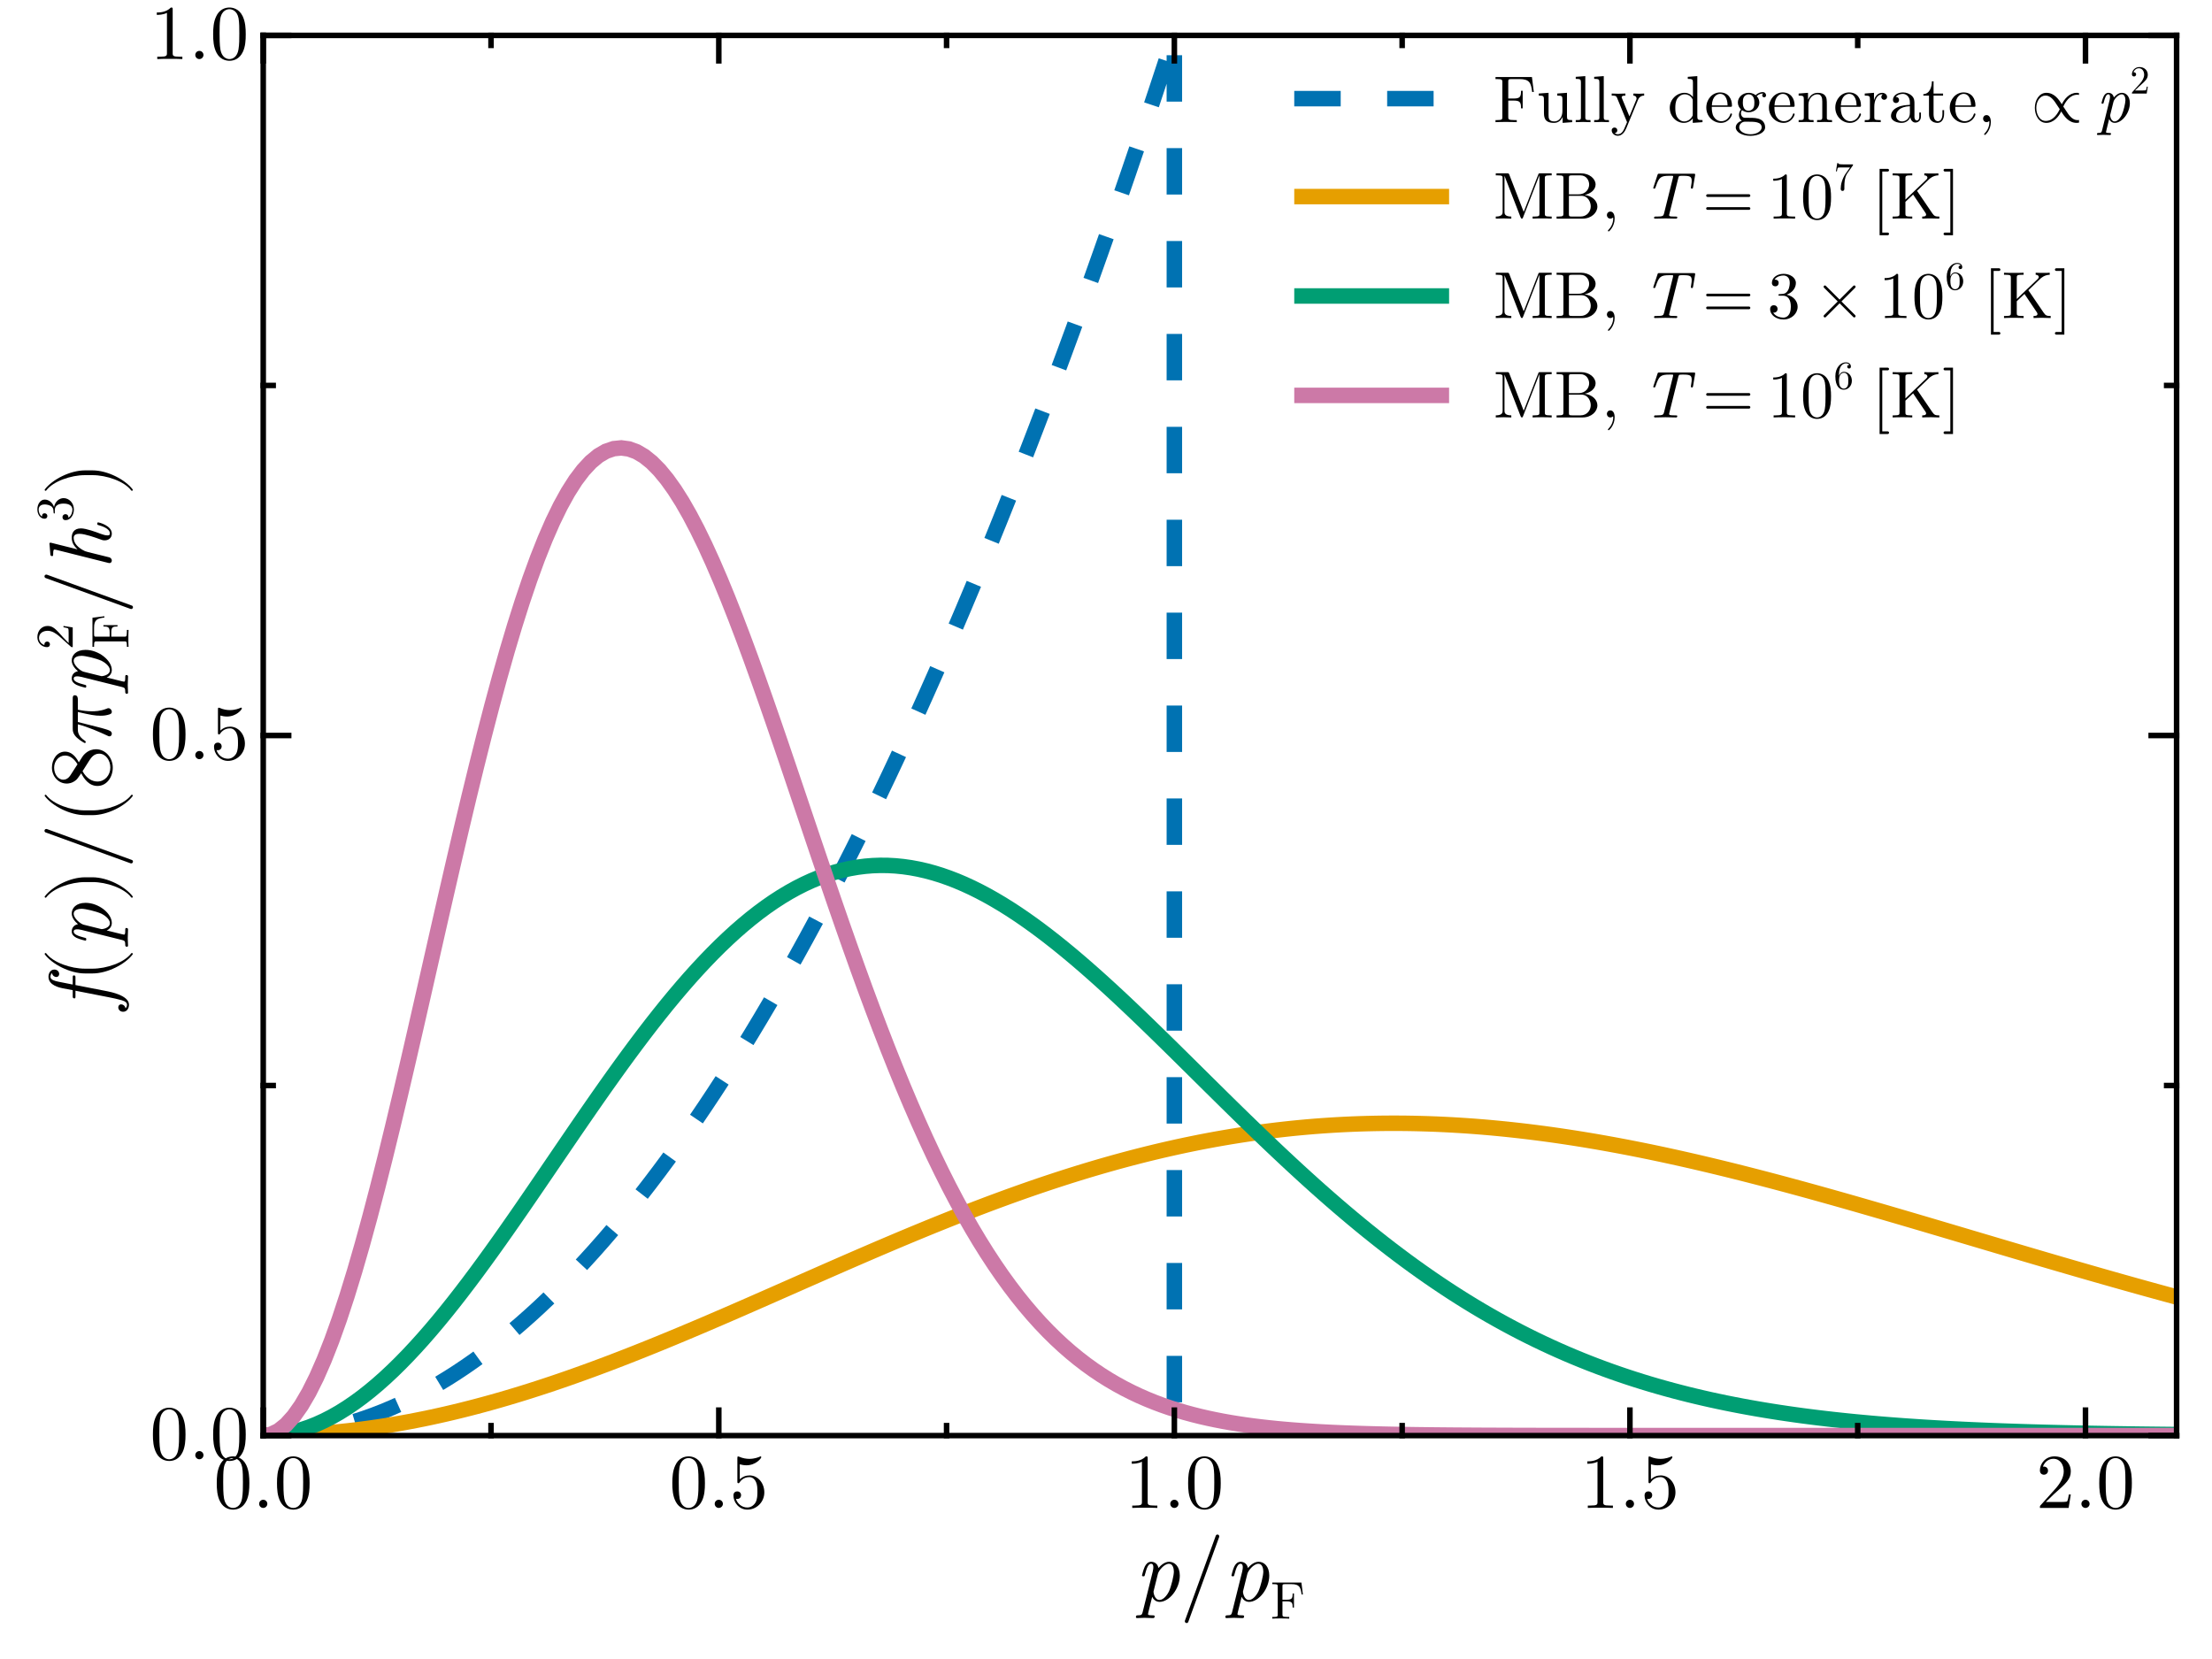 <?xml version="1.0" encoding="UTF-8"?>
<svg xmlns="http://www.w3.org/2000/svg" xmlns:xlink="http://www.w3.org/1999/xlink" width="1000" height="750" viewBox="0 0 1000 750">
<defs>
<g>
<g id="glyph-0-0-78caf0d7">
<path d="M 20.406 -11.438 C 20.406 -15.719 18 -17.688 15.594 -17.688 C 13.641 -17.688 11.922 -16.234 10.766 -14.875 C 10.281 -17.203 8.484 -17.688 7.484 -17.688 C 6.047 -17.688 5.234 -16.766 4.594 -15.562 C 3.844 -13.953 3.312 -11.516 3.312 -11.516 C 3.312 -11.125 3.719 -11.125 3.922 -11.125 C 4.438 -11.125 4.484 -11.156 4.688 -12.047 C 5.406 -14.844 6.156 -16.797 7.406 -16.797 C 8.438 -16.797 8.438 -15.641 8.438 -15.203 C 8.438 -14.953 8.438 -14.312 8.156 -13.203 L 3.594 5.125 C 3.281 6.359 2.953 6.484 1.406 6.516 C 1.047 6.516 0.562 6.516 0.562 7.281 C 0.562 7.562 0.766 7.766 1.047 7.766 C 2.125 7.766 3.281 7.641 4.406 7.641 C 5.688 7.641 7.047 7.766 8.281 7.766 C 8.516 7.766 9.047 7.766 9.047 7 C 9.047 6.516 8.641 6.516 8.078 6.516 C 6.047 6.516 6.047 6.281 6.047 5.875 C 6.047 5.641 6.312 4.594 6.484 3.953 L 7.922 -1.875 C 8.203 -1.203 9.203 0.438 11.281 0.438 C 15.641 0.438 20.406 -5.484 20.406 -11.438 Z M 15.484 -4.234 C 15 -3.234 13.281 -0.438 11.234 -0.438 C 8.922 -0.438 8.516 -3.844 8.516 -4.156 C 8.516 -4.281 8.562 -4.406 8.641 -4.719 L 10.516 -12.281 C 10.844 -13.641 13.312 -16.797 15.516 -16.797 C 17.312 -16.797 17.719 -14.516 17.719 -13.234 C 17.719 -11.562 16.641 -6.797 15.484 -4.234 Z M 15.484 -4.234 "/>
</g>
<g id="glyph-1-0-78caf0d7">
<path d="M 17.797 -29.203 C 17.797 -29.641 17.438 -30 17 -30 C 16.641 -30 16.359 -29.797 16.234 -29.484 L 2.281 8.922 C 2.234 9 2.234 9.125 2.234 9.203 C 2.234 9.641 2.594 10 3.047 10 C 3.406 10 3.688 9.797 3.797 9.484 L 17.766 -28.922 C 17.797 -29 17.797 -29.125 17.797 -29.203 Z M 17.797 -29.203 "/>
</g>
<g id="glyph-2-0-78caf0d7">
<path d="M 20.406 -11.438 C 20.406 -15.719 18 -17.688 15.594 -17.688 C 13.641 -17.688 11.922 -16.234 10.766 -14.875 C 10.281 -17.203 8.484 -17.688 7.484 -17.688 C 6.047 -17.688 5.234 -16.766 4.594 -15.562 C 3.844 -13.953 3.312 -11.516 3.312 -11.516 C 3.312 -11.125 3.719 -11.125 3.922 -11.125 C 4.438 -11.125 4.484 -11.156 4.688 -12.047 C 5.406 -14.844 6.156 -16.797 7.406 -16.797 C 8.438 -16.797 8.438 -15.641 8.438 -15.203 C 8.438 -14.953 8.438 -14.312 8.156 -13.203 L 3.594 5.125 C 3.281 6.359 2.953 6.484 1.406 6.516 C 1.047 6.516 0.562 6.516 0.562 7.281 C 0.562 7.562 0.766 7.766 1.047 7.766 C 2.125 7.766 3.281 7.641 4.406 7.641 C 5.688 7.641 7.047 7.766 8.281 7.766 C 8.516 7.766 9.047 7.766 9.047 7 C 9.047 6.516 8.641 6.516 8.078 6.516 C 6.047 6.516 6.047 6.281 6.047 5.875 C 6.047 5.641 6.312 4.594 6.484 3.953 L 7.922 -1.875 C 8.203 -1.203 9.203 0.438 11.281 0.438 C 15.641 0.438 20.406 -5.484 20.406 -11.438 Z M 15.484 -4.234 C 15 -3.234 13.281 -0.438 11.234 -0.438 C 8.922 -0.438 8.516 -3.844 8.516 -4.156 C 8.516 -4.281 8.562 -4.406 8.641 -4.719 L 10.516 -12.281 C 10.844 -13.641 13.312 -16.797 15.516 -16.797 C 17.312 -16.797 17.719 -14.516 17.719 -13.234 C 17.719 -11.562 16.641 -6.797 15.484 -4.234 Z M 15.484 -4.234 "/>
</g>
<g id="glyph-3-0-78caf0d7">
<path d="M 14.641 -10.922 L 13.969 -16.312 L 0.797 -16.312 L 0.797 -15.578 L 1.375 -15.578 C 3.219 -15.578 3.266 -15.312 3.266 -14.453 L 3.266 -1.875 C 3.266 -1.016 3.219 -0.75 1.375 -0.75 L 0.797 -0.75 L 0.797 0 C 1.625 -0.078 3.5 -0.078 4.438 -0.078 C 5.422 -0.078 7.609 -0.078 8.469 0 L 8.469 -0.75 L 7.688 -0.75 C 5.406 -0.75 5.406 -1.062 5.406 -1.891 L 5.406 -7.797 L 7.469 -7.797 C 9.766 -7.797 10.016 -7.031 10.016 -4.984 L 10.609 -4.984 L 10.609 -11.359 L 10.016 -11.359 C 10.016 -9.344 9.766 -8.547 7.469 -8.547 L 5.406 -8.547 L 5.406 -14.609 C 5.406 -15.406 5.453 -15.578 6.578 -15.578 L 9.453 -15.578 C 13.062 -15.578 13.656 -14.234 14.047 -10.922 Z M 14.641 -10.922 "/>
</g>
<g id="glyph-4-0-78caf0d7">
<path d="M 16.094 -11.203 C 16.094 -14 15.922 -16.797 14.703 -19.391 C 13.094 -22.75 10.219 -23.312 8.75 -23.312 C 6.656 -23.312 4.094 -22.406 2.656 -19.141 C 1.547 -16.734 1.359 -14 1.359 -11.203 C 1.359 -8.578 1.5 -5.422 2.938 -2.766 C 4.438 0.062 7 0.766 8.719 0.766 C 10.609 0.766 13.266 0.031 14.812 -3.297 C 15.922 -5.703 16.094 -8.438 16.094 -11.203 Z M 13.188 -11.625 C 13.188 -9 13.188 -6.609 12.812 -4.375 C 12.281 -1.047 10.297 0 8.719 0 C 7.344 0 5.281 -0.875 4.656 -4.234 C 4.266 -6.328 4.266 -9.562 4.266 -11.625 C 4.266 -13.859 4.266 -16.172 4.547 -18.062 C 5.219 -22.219 7.844 -22.547 8.719 -22.547 C 9.875 -22.547 12.188 -21.906 12.844 -18.438 C 13.188 -16.484 13.188 -13.828 13.188 -11.625 Z M 13.188 -11.625 "/>
</g>
<g id="glyph-5-0-78caf0d7">
<path d="M 6.719 -1.859 C 6.719 -2.875 5.875 -3.703 4.859 -3.703 C 3.844 -3.703 3.016 -2.875 3.016 -1.859 C 3.016 -0.844 3.844 0 4.859 0 C 5.875 0 6.719 -0.844 6.719 -1.859 Z M 6.719 -1.859 "/>
</g>
<g id="glyph-5-1-78caf0d7">
<path d="M 16.094 -11.203 C 16.094 -14 15.922 -16.797 14.703 -19.391 C 13.094 -22.75 10.219 -23.312 8.75 -23.312 C 6.656 -23.312 4.094 -22.406 2.656 -19.141 C 1.547 -16.734 1.359 -14 1.359 -11.203 C 1.359 -8.578 1.5 -5.422 2.938 -2.766 C 4.438 0.062 7 0.766 8.719 0.766 C 10.609 0.766 13.266 0.031 14.812 -3.297 C 15.922 -5.703 16.094 -8.438 16.094 -11.203 Z M 13.188 -11.625 C 13.188 -9 13.188 -6.609 12.812 -4.375 C 12.281 -1.047 10.297 0 8.719 0 C 7.344 0 5.281 -0.875 4.656 -4.234 C 4.266 -6.328 4.266 -9.562 4.266 -11.625 C 4.266 -13.859 4.266 -16.172 4.547 -18.062 C 5.219 -22.219 7.844 -22.547 8.719 -22.547 C 9.875 -22.547 12.188 -21.906 12.844 -18.438 C 13.188 -16.484 13.188 -13.828 13.188 -11.625 Z M 13.188 -11.625 "/>
</g>
<g id="glyph-6-0-78caf0d7">
<path d="M 16.094 -11.203 C 16.094 -14 15.922 -16.797 14.703 -19.391 C 13.094 -22.75 10.219 -23.312 8.75 -23.312 C 6.656 -23.312 4.094 -22.406 2.656 -19.141 C 1.547 -16.734 1.359 -14 1.359 -11.203 C 1.359 -8.578 1.5 -5.422 2.938 -2.766 C 4.438 0.062 7 0.766 8.719 0.766 C 10.609 0.766 13.266 0.031 14.812 -3.297 C 15.922 -5.703 16.094 -8.438 16.094 -11.203 Z M 13.188 -11.625 C 13.188 -9 13.188 -6.609 12.812 -4.375 C 12.281 -1.047 10.297 0 8.719 0 C 7.344 0 5.281 -0.875 4.656 -4.234 C 4.266 -6.328 4.266 -9.562 4.266 -11.625 C 4.266 -13.859 4.266 -16.172 4.547 -18.062 C 5.219 -22.219 7.844 -22.547 8.719 -22.547 C 9.875 -22.547 12.188 -21.906 12.844 -18.438 C 13.188 -16.484 13.188 -13.828 13.188 -11.625 Z M 13.188 -11.625 "/>
</g>
<g id="glyph-6-1-78caf0d7">
<path d="M 15.719 -7.031 C 15.719 -11.203 12.844 -14.703 9.062 -14.703 C 7.391 -14.703 5.875 -14.141 4.625 -12.922 L 4.625 -19.734 C 5.312 -19.531 6.469 -19.281 7.594 -19.281 C 11.906 -19.281 14.344 -22.469 14.344 -22.922 C 14.344 -23.141 14.25 -23.312 14 -23.312 C 14 -23.312 13.891 -23.312 13.719 -23.203 C 13.016 -22.891 11.312 -22.188 8.953 -22.188 C 7.562 -22.188 5.953 -22.438 4.312 -23.172 C 4.031 -23.281 3.891 -23.281 3.891 -23.281 C 3.531 -23.281 3.531 -23 3.531 -22.438 L 3.531 -12.078 C 3.531 -11.438 3.531 -11.172 4.031 -11.172 C 4.266 -11.172 4.344 -11.266 4.484 -11.484 C 4.859 -12.047 6.156 -13.938 9 -13.938 C 10.812 -13.938 11.688 -12.312 11.969 -11.688 C 12.531 -10.391 12.594 -9.031 12.594 -7.281 C 12.594 -6.062 12.594 -3.953 11.766 -2.484 C 10.922 -1.125 9.625 -0.203 8.016 -0.203 C 5.453 -0.203 3.469 -2.062 2.875 -4.125 C 2.969 -4.094 3.078 -4.062 3.469 -4.062 C 4.625 -4.062 5.219 -4.938 5.219 -5.781 C 5.219 -6.609 4.625 -7.484 3.469 -7.484 C 2.969 -7.484 1.75 -7.25 1.75 -5.641 C 1.75 -2.625 4.172 0.766 8.078 0.766 C 12.141 0.766 15.719 -2.594 15.719 -7.031 Z M 15.719 -7.031 "/>
</g>
<g id="glyph-7-0-78caf0d7">
<path d="M 6.719 -1.859 C 6.719 -2.875 5.875 -3.703 4.859 -3.703 C 3.844 -3.703 3.016 -2.875 3.016 -1.859 C 3.016 -0.844 3.844 0 4.859 0 C 5.875 0 6.719 -0.844 6.719 -1.859 Z M 6.719 -1.859 "/>
</g>
<g id="glyph-8-0-78caf0d7">
<path d="M 14.672 0 L 14.672 -1.078 L 13.547 -1.078 C 10.391 -1.078 10.297 -1.469 10.297 -2.766 L 10.297 -22.406 C 10.297 -23.234 10.297 -23.312 9.484 -23.312 C 7.312 -21.062 4.234 -21.062 3.109 -21.062 L 3.109 -19.984 C 3.812 -19.984 5.875 -19.984 7.703 -20.891 L 7.703 -2.766 C 7.703 -1.5 7.594 -1.078 4.438 -1.078 L 3.328 -1.078 L 3.328 0 C 4.547 -0.109 7.594 -0.109 9 -0.109 C 10.391 -0.109 13.438 -0.109 14.672 0 Z M 14.672 0 "/>
</g>
<g id="glyph-8-1-78caf0d7">
<path d="M 6.719 -1.859 C 6.719 -2.875 5.875 -3.703 4.859 -3.703 C 3.844 -3.703 3.016 -2.875 3.016 -1.859 C 3.016 -0.844 3.844 0 4.859 0 C 5.875 0 6.719 -0.844 6.719 -1.859 Z M 6.719 -1.859 "/>
</g>
<g id="glyph-8-2-78caf0d7">
<path d="M 15.719 -7.031 C 15.719 -11.203 12.844 -14.703 9.062 -14.703 C 7.391 -14.703 5.875 -14.141 4.625 -12.922 L 4.625 -19.734 C 5.312 -19.531 6.469 -19.281 7.594 -19.281 C 11.906 -19.281 14.344 -22.469 14.344 -22.922 C 14.344 -23.141 14.25 -23.312 14 -23.312 C 14 -23.312 13.891 -23.312 13.719 -23.203 C 13.016 -22.891 11.312 -22.188 8.953 -22.188 C 7.562 -22.188 5.953 -22.438 4.312 -23.172 C 4.031 -23.281 3.891 -23.281 3.891 -23.281 C 3.531 -23.281 3.531 -23 3.531 -22.438 L 3.531 -12.078 C 3.531 -11.438 3.531 -11.172 4.031 -11.172 C 4.266 -11.172 4.344 -11.266 4.484 -11.484 C 4.859 -12.047 6.156 -13.938 9 -13.938 C 10.812 -13.938 11.688 -12.312 11.969 -11.688 C 12.531 -10.391 12.594 -9.031 12.594 -7.281 C 12.594 -6.062 12.594 -3.953 11.766 -2.484 C 10.922 -1.125 9.625 -0.203 8.016 -0.203 C 5.453 -0.203 3.469 -2.062 2.875 -4.125 C 2.969 -4.094 3.078 -4.062 3.469 -4.062 C 4.625 -4.062 5.219 -4.938 5.219 -5.781 C 5.219 -6.609 4.625 -7.484 3.469 -7.484 C 2.969 -7.484 1.75 -7.25 1.75 -5.641 C 1.75 -2.625 4.172 0.766 8.078 0.766 C 12.141 0.766 15.719 -2.594 15.719 -7.031 Z M 15.719 -7.031 "/>
</g>
<g id="glyph-9-0-78caf0d7">
<path d="M 14.672 0 L 14.672 -1.078 L 13.547 -1.078 C 10.391 -1.078 10.297 -1.469 10.297 -2.766 L 10.297 -22.406 C 10.297 -23.234 10.297 -23.312 9.484 -23.312 C 7.312 -21.062 4.234 -21.062 3.109 -21.062 L 3.109 -19.984 C 3.812 -19.984 5.875 -19.984 7.703 -20.891 L 7.703 -2.766 C 7.703 -1.5 7.594 -1.078 4.438 -1.078 L 3.328 -1.078 L 3.328 0 C 4.547 -0.109 7.594 -0.109 9 -0.109 C 10.391 -0.109 13.438 -0.109 14.672 0 Z M 14.672 0 "/>
</g>
<g id="glyph-9-1-78caf0d7">
<path d="M 15.719 -6.094 L 14.844 -6.094 C 14.672 -5.047 14.422 -3.5 14.062 -2.969 C 13.828 -2.688 11.516 -2.688 10.75 -2.688 L 4.438 -2.688 L 8.156 -6.297 C 13.609 -11.125 15.719 -13.016 15.719 -16.516 C 15.719 -20.516 12.562 -23.312 8.297 -23.312 C 4.344 -23.312 1.75 -20.094 1.75 -16.969 C 1.75 -15.016 3.5 -15.016 3.609 -15.016 C 4.203 -15.016 5.422 -15.438 5.422 -16.875 C 5.422 -17.781 4.797 -18.688 3.562 -18.688 C 3.297 -18.688 3.219 -18.688 3.109 -18.656 C 3.922 -20.938 5.812 -22.219 7.844 -22.219 C 11.031 -22.219 12.531 -19.391 12.531 -16.516 C 12.531 -13.719 10.781 -10.953 8.859 -8.781 L 2.141 -1.297 C 1.75 -0.906 1.75 -0.844 1.75 0 L 14.734 0 Z M 15.719 -6.094 "/>
</g>
<g id="glyph-10-0-78caf0d7">
<path d="M -25.562 -18.078 C -27.281 -18.078 -28.203 -16.438 -28.203 -14.797 C -28.203 -10.875 -23 -9.875 -21.641 -9.594 L -17.234 -8.766 L -17.234 -6.125 C -17.234 -5.484 -17.234 -5.047 -16.438 -5.047 C -16 -5.047 -16 -5.438 -16 -6.047 L -16 -8.516 L -1.078 -5.594 C 1.406 -5.125 3.047 -4.719 3.875 -4.484 C 5.234 -4.156 7.312 -3.641 7.312 -2.203 C 7.312 -1.797 7.203 -1.047 6.594 -0.594 C 6.406 -1.797 5.438 -2.359 4.641 -2.359 C 3.766 -2.359 3.359 -1.641 3.359 -1 C 3.359 0 4.156 1 5.562 1 C 7.359 1 8.203 -0.719 8.203 -2.203 C 8.203 -6.359 -0.203 -8 -1.641 -8.281 L -16 -11.078 L -16 -14.359 C -16 -15.047 -16 -15.438 -16.719 -15.438 C -17.234 -15.438 -17.234 -15.125 -17.234 -14.438 L -17.234 -11.312 L -23.719 -12.594 C -25.203 -12.922 -27.312 -13.359 -27.312 -14.797 C -27.312 -15.125 -27.234 -15.953 -26.594 -16.484 C -26.406 -15.281 -25.438 -14.719 -24.641 -14.719 C -23.766 -14.719 -23.359 -15.438 -23.359 -16.078 C -23.359 -17.078 -24.156 -18.078 -25.562 -18.078 Z M -25.562 -18.078 "/>
</g>
<g id="glyph-10-1-78caf0d7">
<path d="M -11.438 -20.406 C -15.719 -20.406 -17.688 -18 -17.688 -15.594 C -17.688 -13.641 -16.234 -11.922 -14.875 -10.766 C -17.203 -10.281 -17.688 -8.484 -17.688 -7.484 C -17.688 -6.047 -16.766 -5.234 -15.562 -4.594 C -13.953 -3.844 -11.516 -3.312 -11.516 -3.312 C -11.125 -3.312 -11.125 -3.719 -11.125 -3.922 C -11.125 -4.438 -11.156 -4.484 -12.047 -4.688 C -14.844 -5.406 -16.797 -6.156 -16.797 -7.406 C -16.797 -8.438 -15.641 -8.438 -15.203 -8.438 C -14.953 -8.438 -14.312 -8.438 -13.203 -8.156 L 5.125 -3.594 C 6.359 -3.281 6.484 -2.953 6.516 -1.406 C 6.516 -1.047 6.516 -0.562 7.281 -0.562 C 7.562 -0.562 7.766 -0.766 7.766 -1.047 C 7.766 -2.125 7.641 -3.281 7.641 -4.406 C 7.641 -5.688 7.766 -7.047 7.766 -8.281 C 7.766 -8.516 7.766 -9.047 7 -9.047 C 6.516 -9.047 6.516 -8.641 6.516 -8.078 C 6.516 -6.047 6.281 -6.047 5.875 -6.047 C 5.641 -6.047 4.594 -6.312 3.953 -6.484 L -1.875 -7.922 C -1.203 -8.203 0.438 -9.203 0.438 -11.281 C 0.438 -15.641 -5.484 -20.406 -11.438 -20.406 Z M -4.234 -15.484 C -3.234 -15 -0.438 -13.281 -0.438 -11.234 C -0.438 -8.922 -3.844 -8.516 -4.156 -8.516 C -4.281 -8.516 -4.406 -8.562 -4.719 -8.641 L -12.281 -10.516 C -13.641 -10.844 -16.797 -13.312 -16.797 -15.516 C -16.797 -17.312 -14.516 -17.719 -13.234 -17.719 C -11.562 -17.719 -6.797 -16.641 -4.234 -15.484 Z M -4.234 -15.484 "/>
</g>
<g id="glyph-11-0-78caf0d7">
<path d="M 9.516 -13.281 C 9.406 -13.281 9.281 -13.203 9.203 -13.125 C 6.078 -8.953 -1.922 -6.203 -8.312 -6.203 L -11.688 -6.203 C -18.078 -6.203 -26.078 -8.953 -29.203 -13.125 C -29.281 -13.203 -29.406 -13.281 -29.516 -13.281 C -29.719 -13.281 -29.922 -13.078 -29.922 -12.875 C -29.922 -12.797 -29.875 -12.719 -29.844 -12.641 C -26.516 -8.234 -18.516 -4.047 -11.688 -4.047 L -8.312 -4.047 C -1.484 -4.047 6.516 -8.234 9.844 -12.641 C 9.875 -12.719 9.922 -12.797 9.922 -12.875 C 9.922 -13.078 9.719 -13.281 9.516 -13.281 Z M 9.516 -13.281 "/>
</g>
<g id="glyph-11-1-78caf0d7">
<path d="M -8.312 -11.516 L -11.688 -11.516 C -18.516 -11.516 -26.516 -7.312 -29.844 -2.922 C -29.875 -2.844 -29.922 -2.766 -29.922 -2.688 C -29.922 -2.484 -29.719 -2.281 -29.516 -2.281 C -29.406 -2.281 -29.281 -2.359 -29.203 -2.438 C -26.078 -6.594 -18.078 -9.359 -11.688 -9.359 L -8.312 -9.359 C -1.922 -9.359 6.078 -6.594 9.203 -2.438 C 9.281 -2.359 9.406 -2.281 9.516 -2.281 C 9.719 -2.281 9.922 -2.484 9.922 -2.688 C 9.922 -2.766 9.875 -2.844 9.844 -2.922 C 6.516 -7.312 -1.484 -11.516 -8.312 -11.516 Z M -8.312 -11.516 "/>
</g>
<g id="glyph-11-2-78caf0d7">
<path d="M -6.719 -18.281 C -8.156 -18.281 -9.953 -17.844 -11.641 -16.312 C -12.484 -15.562 -12.875 -14.922 -14.484 -12.359 C -15.953 -15.234 -18.047 -17.203 -20.688 -17.203 C -24.359 -17.203 -26.641 -13.641 -26.641 -10 C -26.641 -6 -23.688 -2.766 -19.953 -2.766 C -19.234 -2.766 -17.438 -2.844 -15.562 -4.516 C -15.078 -4.953 -14.078 -6.438 -13.406 -7.438 C -12.234 -5.125 -10 -1.688 -6.047 -1.688 C -1.797 -1.688 0.875 -5.766 0.875 -9.953 C 0.875 -14.484 -2.438 -18.281 -6.719 -18.281 Z M -20.688 -15.438 C -18.406 -15.438 -16.484 -13.875 -15.078 -11.484 L -18.281 -6.516 C -19.484 -4.688 -20.844 -4.516 -21.516 -4.516 C -23.953 -4.516 -25.641 -7.125 -25.641 -9.953 C -25.641 -12.875 -23.562 -15.438 -20.688 -15.438 Z M -5.281 -16.281 C -2.312 -16.281 -0.234 -13.281 -0.234 -10 C -0.234 -6.562 -2.719 -3.688 -6.047 -3.688 C -8.359 -3.688 -10.922 -4.953 -12.797 -8.359 L -9.688 -13.281 C -8.922 -14.406 -7.719 -16.281 -5.281 -16.281 Z M -5.281 -16.281 "/>
</g>
<g id="glyph-11-3-78caf0d7">
<path d="M -16.281 -22.688 C -17.234 -22.688 -17.234 -21.844 -17.234 -21.078 L -17.234 -7.688 C -17.234 -6.797 -17.234 -5.281 -15.359 -3.516 C -13.797 -2.125 -11.953 -1.078 -11.766 -1.078 C -11.766 -1.078 -11.359 -1.078 -11.359 -1.562 C -11.359 -1.875 -11.516 -1.953 -11.844 -2.203 C -14.922 -4.156 -14.922 -6.484 -14.922 -7.281 L -14.922 -9.562 C -10.078 -8.281 -5.234 -6.125 -1.594 -4.438 C -1 -4.125 -0.922 -4.125 -0.641 -4.125 C 0.125 -4.125 0.438 -4.766 0.438 -5.281 C 0.438 -6.484 -0.688 -6.797 -2.156 -7.281 C -4 -7.844 -4.078 -7.844 -6.078 -8.359 L -14.922 -10.594 L -14.922 -15.125 C -9 -13.797 -7.281 -13.438 -4.594 -13.438 C -4 -13.438 -2.922 -13.438 -1.562 -13.766 C 0.203 -14.156 0.438 -14.594 0.438 -15.203 C 0.438 -16 -0.281 -16.844 -1.078 -16.844 C -1.312 -16.844 -1.406 -16.844 -1.953 -16.594 C -4.844 -15.438 -7.438 -15.438 -8.562 -15.438 C -10.688 -15.438 -12.844 -15.719 -14.922 -16.156 L -14.922 -20.719 C -14.922 -21.234 -14.922 -22.688 -16.281 -22.688 Z M -16.281 -22.688 "/>
</g>
<g id="glyph-12-0-78caf0d7">
<path d="M -29.203 -17.797 C -29.641 -17.797 -30 -17.438 -30 -17 C -30 -16.641 -29.797 -16.359 -29.484 -16.234 L 8.922 -2.281 C 9 -2.234 9.125 -2.234 9.203 -2.234 C 9.641 -2.234 10 -2.594 10 -3.047 C 10 -3.406 9.797 -3.688 9.484 -3.797 L -28.922 -17.766 C -29 -17.797 -29.125 -17.797 -29.203 -17.797 Z M -29.203 -17.797 "/>
</g>
<g id="glyph-13-0-78caf0d7">
<path d="M -11.438 -20.406 C -15.719 -20.406 -17.688 -18 -17.688 -15.594 C -17.688 -13.641 -16.234 -11.922 -14.875 -10.766 C -17.203 -10.281 -17.688 -8.484 -17.688 -7.484 C -17.688 -6.047 -16.766 -5.234 -15.562 -4.594 C -13.953 -3.844 -11.516 -3.312 -11.516 -3.312 C -11.125 -3.312 -11.125 -3.719 -11.125 -3.922 C -11.125 -4.438 -11.156 -4.484 -12.047 -4.688 C -14.844 -5.406 -16.797 -6.156 -16.797 -7.406 C -16.797 -8.438 -15.641 -8.438 -15.203 -8.438 C -14.953 -8.438 -14.312 -8.438 -13.203 -8.156 L 5.125 -3.594 C 6.359 -3.281 6.484 -2.953 6.516 -1.406 C 6.516 -1.047 6.516 -0.562 7.281 -0.562 C 7.562 -0.562 7.766 -0.766 7.766 -1.047 C 7.766 -2.125 7.641 -3.281 7.641 -4.406 C 7.641 -5.688 7.766 -7.047 7.766 -8.281 C 7.766 -8.516 7.766 -9.047 7 -9.047 C 6.516 -9.047 6.516 -8.641 6.516 -8.078 C 6.516 -6.047 6.281 -6.047 5.875 -6.047 C 5.641 -6.047 4.594 -6.312 3.953 -6.484 L -1.875 -7.922 C -1.203 -8.203 0.438 -9.203 0.438 -11.281 C 0.438 -15.641 -5.484 -20.406 -11.438 -20.406 Z M -4.234 -15.484 C -3.234 -15 -0.438 -13.281 -0.438 -11.234 C -0.438 -8.922 -3.844 -8.516 -4.156 -8.516 C -4.281 -8.516 -4.406 -8.562 -4.719 -8.641 L -12.281 -10.516 C -13.641 -10.844 -16.797 -13.312 -16.797 -15.516 C -16.797 -17.312 -14.516 -17.719 -13.234 -17.719 C -11.562 -17.719 -6.797 -16.641 -4.234 -15.484 Z M -4.234 -15.484 "/>
</g>
<g id="glyph-14-0-78caf0d7">
<path d="M -10.922 -14.641 L -16.312 -13.969 L -16.312 -0.797 L -15.578 -0.797 L -15.578 -1.375 C -15.578 -3.219 -15.312 -3.266 -14.453 -3.266 L -1.875 -3.266 C -1.016 -3.266 -0.75 -3.219 -0.75 -1.375 L -0.75 -0.797 L 0 -0.797 C -0.078 -1.625 -0.078 -3.5 -0.078 -4.438 C -0.078 -5.422 -0.078 -7.609 0 -8.469 L -0.75 -8.469 L -0.75 -7.688 C -0.75 -5.406 -1.062 -5.406 -1.891 -5.406 L -7.797 -5.406 L -7.797 -7.469 C -7.797 -9.766 -7.031 -10.016 -4.984 -10.016 L -4.984 -10.609 L -11.359 -10.609 L -11.359 -10.016 C -9.344 -10.016 -8.547 -9.766 -8.547 -7.469 L -8.547 -5.406 L -14.609 -5.406 C -15.406 -5.406 -15.578 -5.453 -15.578 -6.578 L -15.578 -9.453 C -15.578 -13.062 -14.234 -13.656 -10.922 -14.047 Z M -10.922 -14.641 "/>
</g>
<g id="glyph-15-0-78caf0d7">
<path d="M -4.172 -10.781 L -4.172 -10.172 C -3.453 -10.062 -2.406 -9.891 -2.047 -9.641 C -1.844 -9.484 -1.844 -7.891 -1.844 -7.375 L -1.844 -3.047 L -4.312 -5.594 C -7.625 -9.344 -8.922 -10.781 -11.328 -10.781 C -14.062 -10.781 -15.984 -8.609 -15.984 -5.688 C -15.984 -2.969 -13.781 -1.203 -11.641 -1.203 C -10.297 -1.203 -10.297 -2.406 -10.297 -2.469 C -10.297 -2.875 -10.578 -3.719 -11.562 -3.719 C -12.188 -3.719 -12.812 -3.281 -12.812 -2.453 C -12.812 -2.25 -12.812 -2.203 -12.797 -2.141 C -14.359 -2.688 -15.234 -3.984 -15.234 -5.375 C -15.234 -7.562 -13.297 -8.594 -11.328 -8.594 C -9.406 -8.594 -7.516 -7.391 -6.031 -6.078 L -0.891 -1.469 C -0.625 -1.203 -0.578 -1.203 0 -1.203 L 0 -10.109 Z M -4.172 -10.781 "/>
</g>
<g id="glyph-15-1-78caf0d7">
<path d="M -4.109 -10.969 C -6.078 -10.969 -7.938 -9.453 -8.453 -6.953 C -9.094 -8.922 -10.781 -10.312 -12.672 -10.312 C -14.641 -10.312 -15.984 -8.203 -15.984 -5.906 C -15.984 -3.484 -14.547 -1.656 -12.719 -1.656 C -11.922 -1.656 -11.469 -2.188 -11.469 -2.875 C -11.469 -3.625 -12 -4.109 -12.703 -4.109 C -13.891 -4.109 -13.891 -2.969 -13.891 -2.609 C -15.078 -3.359 -15.391 -4.938 -15.391 -5.812 C -15.391 -6.797 -14.859 -8.109 -12.703 -8.109 C -12.406 -8.109 -11.016 -8.062 -9.953 -7.438 C -8.812 -6.719 -8.734 -5.906 -8.719 -5.297 C -8.688 -5.109 -8.641 -4.531 -8.641 -4.375 C -8.609 -4.172 -8.594 -4.016 -8.359 -4.016 C -8.094 -4.016 -8.094 -4.172 -8.094 -4.578 L -8.094 -5.641 C -8.094 -7.609 -6.453 -8.5 -4.109 -8.5 C -0.844 -8.5 -0.141 -6.844 -0.141 -5.781 C -0.141 -4.75 -0.547 -2.953 -1.969 -2.109 C -1.844 -2.953 -2.375 -3.703 -3.281 -3.703 C -4.156 -3.703 -4.625 -3.047 -4.625 -2.359 C -4.625 -1.781 -4.297 -1.016 -3.234 -1.016 C -1.062 -1.016 0.531 -3.234 0.531 -5.859 C 0.531 -8.781 -1.656 -10.969 -4.109 -10.969 Z M -4.109 -10.969 "/>
</g>
<g id="glyph-16-0-78caf0d7">
<path d="M -29.203 -17.797 C -29.641 -17.797 -30 -17.438 -30 -17 C -30 -16.641 -29.797 -16.359 -29.484 -16.234 L 8.922 -2.281 C 9 -2.234 9.125 -2.234 9.203 -2.234 C 9.641 -2.234 10 -2.594 10 -3.047 C 10 -3.406 9.797 -3.688 9.484 -3.797 L -28.922 -17.766 C -29 -17.797 -29.125 -17.797 -29.203 -17.797 Z M -29.203 -17.797 "/>
</g>
<g id="glyph-17-0-78caf0d7">
<path d="M -5.719 -21.406 C -6.125 -21.406 -6.125 -21.078 -6.125 -20.797 C -6.125 -20.281 -6.047 -20.281 -5.438 -20.125 C -4.359 -19.797 -0.438 -18.719 -0.438 -16.406 C -0.438 -15.562 -1.047 -15.516 -1.594 -15.516 C -2.594 -15.516 -3.641 -15.922 -4.594 -16.234 C -6.719 -17.047 -11.203 -18.688 -13.516 -18.688 C -16.797 -18.688 -17.688 -16.484 -17.688 -14.516 C -17.688 -11.844 -16.281 -10.438 -15.078 -9.203 L -26.766 -12.125 C -26.875 -12.156 -27.281 -12.234 -27.281 -12.234 C -27.641 -12.234 -27.766 -12 -27.766 -11.688 C -27.766 -11.562 -27.719 -11.156 -27.688 -11.047 L -27.359 -7.078 C -27.312 -6.594 -27.281 -6.156 -26.516 -6.156 C -26.078 -6.156 -26.078 -6.562 -26.078 -7.125 C -26.078 -9.047 -25.797 -9.125 -25.406 -9.125 C -25.281 -9.125 -24.719 -9 -24.719 -9 L -1.125 -3.078 C -1.047 -3.047 -0.594 -3 -0.594 -3 C -0.156 -3 0.438 -3.359 0.438 -4.125 C 0.438 -4.953 -0.234 -5.484 -0.688 -5.594 L -7.594 -7.312 C -8.484 -7.516 -9.312 -7.766 -10.203 -7.953 C -11.641 -8.312 -11.719 -8.359 -13 -9.078 C -14.281 -9.875 -16.797 -11.594 -16.797 -14.406 C -16.797 -16.156 -15 -16.234 -14.156 -16.234 C -11.688 -16.234 -6.922 -14.484 -5.312 -13.922 C -3.953 -13.406 -3.594 -13.281 -2.766 -13.281 C -1 -13.281 0.438 -14.406 0.438 -16.312 C 0.438 -20.047 -5.516 -21.406 -5.719 -21.406 Z M -5.719 -21.406 "/>
</g>
<g id="glyph-18-0-78caf0d7">
<path d="M -8.312 -11.516 L -11.688 -11.516 C -18.516 -11.516 -26.516 -7.312 -29.844 -2.922 C -29.875 -2.844 -29.922 -2.766 -29.922 -2.688 C -29.922 -2.484 -29.719 -2.281 -29.516 -2.281 C -29.406 -2.281 -29.281 -2.359 -29.203 -2.438 C -26.078 -6.594 -18.078 -9.359 -11.688 -9.359 L -8.312 -9.359 C -1.922 -9.359 6.078 -6.594 9.203 -2.438 C 9.281 -2.359 9.406 -2.281 9.516 -2.281 C 9.719 -2.281 9.922 -2.484 9.922 -2.688 C 9.922 -2.766 9.875 -2.844 9.844 -2.922 C 6.516 -7.312 -1.484 -11.516 -8.312 -11.516 Z M -8.312 -11.516 "/>
</g>
<g id="glyph-19-0-78caf0d7">
<path d="M 16.094 -11.203 C 16.094 -14 15.922 -16.797 14.703 -19.391 C 13.094 -22.75 10.219 -23.312 8.75 -23.312 C 6.656 -23.312 4.094 -22.406 2.656 -19.141 C 1.547 -16.734 1.359 -14 1.359 -11.203 C 1.359 -8.578 1.5 -5.422 2.938 -2.766 C 4.438 0.062 7 0.766 8.719 0.766 C 10.609 0.766 13.266 0.031 14.812 -3.297 C 15.922 -5.703 16.094 -8.438 16.094 -11.203 Z M 13.188 -11.625 C 13.188 -9 13.188 -6.609 12.812 -4.375 C 12.281 -1.047 10.297 0 8.719 0 C 7.344 0 5.281 -0.875 4.656 -4.234 C 4.266 -6.328 4.266 -9.562 4.266 -11.625 C 4.266 -13.859 4.266 -16.172 4.547 -18.062 C 5.219 -22.219 7.844 -22.547 8.719 -22.547 C 9.875 -22.547 12.188 -21.906 12.844 -18.438 C 13.188 -16.484 13.188 -13.828 13.188 -11.625 Z M 13.188 -11.625 "/>
</g>
<g id="glyph-19-1-78caf0d7">
<path d="M 15.719 -7.031 C 15.719 -11.203 12.844 -14.703 9.062 -14.703 C 7.391 -14.703 5.875 -14.141 4.625 -12.922 L 4.625 -19.734 C 5.312 -19.531 6.469 -19.281 7.594 -19.281 C 11.906 -19.281 14.344 -22.469 14.344 -22.922 C 14.344 -23.141 14.25 -23.312 14 -23.312 C 14 -23.312 13.891 -23.312 13.719 -23.203 C 13.016 -22.891 11.312 -22.188 8.953 -22.188 C 7.562 -22.188 5.953 -22.438 4.312 -23.172 C 4.031 -23.281 3.891 -23.281 3.891 -23.281 C 3.531 -23.281 3.531 -23 3.531 -22.438 L 3.531 -12.078 C 3.531 -11.438 3.531 -11.172 4.031 -11.172 C 4.266 -11.172 4.344 -11.266 4.484 -11.484 C 4.859 -12.047 6.156 -13.938 9 -13.938 C 10.812 -13.938 11.688 -12.312 11.969 -11.688 C 12.531 -10.391 12.594 -9.031 12.594 -7.281 C 12.594 -6.062 12.594 -3.953 11.766 -2.484 C 10.922 -1.125 9.625 -0.203 8.016 -0.203 C 5.453 -0.203 3.469 -2.062 2.875 -4.125 C 2.969 -4.094 3.078 -4.062 3.469 -4.062 C 4.625 -4.062 5.219 -4.938 5.219 -5.781 C 5.219 -6.609 4.625 -7.484 3.469 -7.484 C 2.969 -7.484 1.75 -7.25 1.75 -5.641 C 1.75 -2.625 4.172 0.766 8.078 0.766 C 12.141 0.766 15.719 -2.594 15.719 -7.031 Z M 15.719 -7.031 "/>
</g>
<g id="glyph-20-0-78caf0d7">
<path d="M 6.719 -1.859 C 6.719 -2.875 5.875 -3.703 4.859 -3.703 C 3.844 -3.703 3.016 -2.875 3.016 -1.859 C 3.016 -0.844 3.844 0 4.859 0 C 5.875 0 6.719 -0.844 6.719 -1.859 Z M 6.719 -1.859 "/>
</g>
<g id="glyph-21-0-78caf0d7">
<path d="M 14.672 0 L 14.672 -1.078 L 13.547 -1.078 C 10.391 -1.078 10.297 -1.469 10.297 -2.766 L 10.297 -22.406 C 10.297 -23.234 10.297 -23.312 9.484 -23.312 C 7.312 -21.062 4.234 -21.062 3.109 -21.062 L 3.109 -19.984 C 3.812 -19.984 5.875 -19.984 7.703 -20.891 L 7.703 -2.766 C 7.703 -1.5 7.594 -1.078 4.438 -1.078 L 3.328 -1.078 L 3.328 0 C 4.547 -0.109 7.594 -0.109 9 -0.109 C 10.391 -0.109 13.438 -0.109 14.672 0 Z M 14.672 0 "/>
</g>
<g id="glyph-21-1-78caf0d7">
<path d="M 16.094 -11.203 C 16.094 -14 15.922 -16.797 14.703 -19.391 C 13.094 -22.75 10.219 -23.312 8.75 -23.312 C 6.656 -23.312 4.094 -22.406 2.656 -19.141 C 1.547 -16.734 1.359 -14 1.359 -11.203 C 1.359 -8.578 1.5 -5.422 2.938 -2.766 C 4.438 0.062 7 0.766 8.719 0.766 C 10.609 0.766 13.266 0.031 14.812 -3.297 C 15.922 -5.703 16.094 -8.438 16.094 -11.203 Z M 13.188 -11.625 C 13.188 -9 13.188 -6.609 12.812 -4.375 C 12.281 -1.047 10.297 0 8.719 0 C 7.344 0 5.281 -0.875 4.656 -4.234 C 4.266 -6.328 4.266 -9.562 4.266 -11.625 C 4.266 -13.859 4.266 -16.172 4.547 -18.062 C 5.219 -22.219 7.844 -22.547 8.719 -22.547 C 9.875 -22.547 12.188 -21.906 12.844 -18.438 C 13.188 -16.484 13.188 -13.828 13.188 -11.625 Z M 13.188 -11.625 "/>
</g>
<g id="glyph-22-0-78caf0d7">
<path d="M 6.719 -1.859 C 6.719 -2.875 5.875 -3.703 4.859 -3.703 C 3.844 -3.703 3.016 -2.875 3.016 -1.859 C 3.016 -0.844 3.844 0 4.859 0 C 5.875 0 6.719 -0.844 6.719 -1.859 Z M 6.719 -1.859 "/>
</g>
<g id="glyph-23-0-78caf0d7">
<path d="M 18.297 -13.656 L 17.453 -20.406 L 0.984 -20.406 L 0.984 -19.469 L 1.703 -19.469 C 4.016 -19.469 4.078 -19.141 4.078 -18.062 L 4.078 -2.344 C 4.078 -1.266 4.016 -0.938 1.703 -0.938 L 0.984 -0.938 L 0.984 0 C 2.047 -0.094 4.375 -0.094 5.547 -0.094 C 6.781 -0.094 9.516 -0.094 10.594 0 L 10.594 -0.938 L 9.594 -0.938 C 6.75 -0.938 6.75 -1.312 6.75 -2.375 L 6.75 -9.75 L 9.328 -9.75 C 12.203 -9.75 12.516 -8.797 12.516 -6.234 L 13.266 -6.234 L 13.266 -14.188 L 12.516 -14.188 C 12.516 -11.672 12.203 -10.688 9.328 -10.688 L 6.75 -10.688 L 6.75 -18.266 C 6.75 -19.266 6.812 -19.469 8.219 -19.469 L 11.812 -19.469 C 16.312 -19.469 17.062 -17.797 17.547 -13.656 Z M 18.297 -13.656 "/>
</g>
<g id="glyph-23-1-78caf0d7">
<path d="M 7.656 0 L 7.656 -0.938 C 5.641 -0.938 5.312 -0.938 5.312 -2.281 L 5.312 -20.812 L 0.984 -20.484 L 0.984 -19.562 C 3.094 -19.562 3.328 -19.344 3.328 -17.875 L 3.328 -2.281 C 3.328 -0.938 3 -0.938 0.984 -0.938 L 0.984 0 L 4.312 -0.094 Z M 7.656 0 "/>
</g>
<g id="glyph-23-2-78caf0d7">
<path d="M 15.234 -12 L 15.234 -12.938 C 14.547 -12.875 13.688 -12.844 12.984 -12.844 L 10.375 -12.938 L 10.375 -12 C 11.312 -11.969 11.797 -11.453 11.797 -10.703 C 11.797 -10.406 11.766 -10.344 11.609 -9.984 L 8.578 -2.609 L 5.25 -10.688 C 5.125 -10.984 5.062 -11.094 5.062 -11.219 C 5.062 -12 6.188 -12 6.75 -12 L 6.75 -12.938 L 3.484 -12.844 C 2.672 -12.844 1.469 -12.875 0.562 -12.938 L 0.562 -12 C 2.016 -12 2.578 -12 3 -10.953 L 7.5 0 L 6.75 1.766 C 6.094 3.422 5.25 5.484 3.328 5.484 C 3.188 5.484 2.484 5.484 1.922 4.953 C 2.844 4.828 3.094 4.172 3.094 3.688 C 3.094 2.906 2.516 2.438 1.828 2.438 C 1.234 2.438 0.562 2.812 0.562 3.719 C 0.562 5.062 1.828 6.156 3.328 6.156 C 5.219 6.156 6.453 4.438 7.172 2.734 L 12.453 -10.078 C 13.234 -11.969 14.766 -12 15.234 -12 Z M 15.234 -12 "/>
</g>
<g id="glyph-23-3-78caf0d7">
</g>
<g id="glyph-23-4-78caf0d7">
<path d="M 15.812 0 L 15.812 -0.938 C 13.703 -0.938 13.469 -1.141 13.469 -2.609 L 13.469 -20.812 L 9.156 -20.484 L 9.156 -19.562 C 11.25 -19.562 11.484 -19.344 11.484 -17.875 L 11.484 -11.406 C 10.625 -12.484 9.328 -13.266 7.703 -13.266 C 4.172 -13.266 1.016 -10.312 1.016 -6.453 C 1.016 -2.641 3.953 0.328 7.375 0.328 C 9.297 0.328 10.656 -0.688 11.406 -1.656 L 11.406 0.328 Z M 11.406 -3.547 C 11.406 -3 11.406 -2.938 11.062 -2.438 C 10.172 -0.984 8.812 -0.328 7.531 -0.328 C 6.188 -0.328 5.094 -1.109 4.375 -2.25 C 3.594 -3.484 3.516 -5.188 3.516 -6.422 C 3.516 -7.531 3.562 -9.328 4.438 -10.688 C 5.062 -11.609 6.203 -12.594 7.828 -12.594 C 8.875 -12.594 10.141 -12.156 11.062 -10.797 C 11.406 -10.297 11.406 -10.234 11.406 -9.688 Z M 11.406 -3.547 "/>
</g>
<g id="glyph-23-5-78caf0d7">
<path d="M 12.453 -3.562 C 12.453 -3.875 12.203 -3.938 12.062 -3.938 C 11.797 -3.938 11.734 -3.75 11.672 -3.516 C 10.625 -0.422 7.922 -0.422 7.625 -0.422 C 6.125 -0.422 4.922 -1.312 4.234 -2.438 C 3.328 -3.875 3.328 -5.844 3.328 -6.938 L 11.703 -6.938 C 12.359 -6.938 12.453 -6.938 12.453 -7.562 C 12.453 -10.531 10.828 -13.438 7.078 -13.438 C 3.594 -13.438 0.844 -10.344 0.844 -6.594 C 0.844 -2.578 3.984 0.328 7.438 0.328 C 11.094 0.328 12.453 -3 12.453 -3.562 Z M 10.469 -7.562 L 3.359 -7.562 C 3.547 -12.031 6.062 -12.781 7.078 -12.781 C 10.172 -12.781 10.469 -8.734 10.469 -7.562 Z M 10.469 -7.562 "/>
</g>
<g id="glyph-23-6-78caf0d7">
<path d="M 14.547 -12.125 C 14.547 -12.625 14.188 -13.594 13.016 -13.594 C 12.422 -13.594 11.094 -13.406 9.844 -12.188 C 8.578 -13.172 7.312 -13.266 6.656 -13.266 C 3.875 -13.266 1.797 -11.188 1.797 -8.875 C 1.797 -7.562 2.453 -6.422 3.203 -5.797 C 2.812 -5.344 2.281 -4.344 2.281 -3.297 C 2.281 -2.375 2.672 -1.234 3.594 -0.625 C 1.797 -0.125 0.844 1.172 0.844 2.375 C 0.844 4.531 3.812 6.188 7.469 6.188 C 11.016 6.188 14.125 4.656 14.125 2.312 C 14.125 1.266 13.703 -0.266 12.188 -1.109 C 10.594 -1.953 8.844 -1.953 7.016 -1.953 C 6.266 -1.953 4.984 -1.953 4.766 -1.984 C 3.812 -2.094 3.188 -3.031 3.188 -3.984 C 3.188 -4.109 3.188 -4.797 3.688 -5.406 C 4.859 -4.562 6.094 -4.469 6.656 -4.469 C 9.453 -4.469 11.516 -6.547 11.516 -8.844 C 11.516 -9.953 11.047 -11.062 10.297 -11.766 C 11.375 -12.781 12.453 -12.938 12.984 -12.938 C 12.984 -12.938 13.203 -12.938 13.297 -12.906 C 12.953 -12.781 12.812 -12.453 12.812 -12.094 C 12.812 -11.578 13.203 -11.219 13.688 -11.219 C 13.984 -11.219 14.547 -11.438 14.547 -12.125 Z M 9.266 -8.875 C 9.266 -8.062 9.234 -7.109 8.797 -6.359 C 8.547 -6 7.859 -5.156 6.656 -5.156 C 4.047 -5.156 4.047 -8.156 4.047 -8.844 C 4.047 -9.656 4.078 -10.625 4.531 -11.375 C 4.766 -11.734 5.453 -12.562 6.656 -12.562 C 9.266 -12.562 9.266 -9.562 9.266 -8.875 Z M 12.562 2.375 C 12.562 3.984 10.438 5.484 7.5 5.484 C 4.469 5.484 2.406 3.953 2.406 2.375 C 2.406 0.984 3.547 -0.125 4.859 -0.203 L 6.625 -0.203 C 9.203 -0.203 12.562 -0.203 12.562 2.375 Z M 12.562 2.375 "/>
</g>
<g id="glyph-23-7-78caf0d7">
<path d="M 16.047 0 L 16.047 -0.938 C 14.484 -0.938 13.734 -0.938 13.703 -1.828 L 13.703 -7.562 C 13.703 -10.141 13.703 -11.062 12.781 -12.156 C 12.359 -12.656 11.375 -13.266 9.625 -13.266 C 7.438 -13.266 6.031 -11.969 5.188 -10.109 L 5.188 -13.266 L 0.953 -12.938 L 0.953 -12 C 3.062 -12 3.297 -11.797 3.297 -10.312 L 3.297 -2.281 C 3.297 -0.938 2.969 -0.938 0.953 -0.938 L 0.953 0 L 4.344 -0.094 L 7.703 0 L 7.703 -0.938 C 5.703 -0.938 5.375 -0.938 5.375 -2.281 L 5.375 -7.797 C 5.375 -10.922 7.5 -12.594 9.422 -12.594 C 11.312 -12.594 11.641 -10.984 11.641 -9.266 L 11.641 -2.281 C 11.641 -0.938 11.312 -0.938 9.297 -0.938 L 9.297 0 L 12.688 -0.094 Z M 16.047 0 "/>
</g>
<g id="glyph-23-8-78caf0d7">
<path d="M 10.922 -11.438 C 10.922 -12.391 9.984 -13.266 8.703 -13.266 C 6.516 -13.266 5.438 -11.25 5.016 -9.953 L 5.016 -13.266 L 0.844 -12.938 L 0.844 -12 C 2.938 -12 3.188 -11.797 3.188 -10.312 L 3.188 -2.281 C 3.188 -0.938 2.844 -0.938 0.844 -0.938 L 0.844 0 L 4.266 -0.094 C 5.453 -0.094 6.875 -0.094 8.062 0 L 8.062 -0.938 L 7.438 -0.938 C 5.219 -0.938 5.156 -1.266 5.156 -2.344 L 5.156 -6.953 C 5.156 -9.938 6.422 -12.594 8.703 -12.594 C 8.906 -12.594 8.969 -12.594 9.031 -12.562 C 8.938 -12.547 8.344 -12.188 8.344 -11.406 C 8.344 -10.562 8.969 -10.109 9.625 -10.109 C 10.172 -10.109 10.922 -10.469 10.922 -11.438 Z M 10.922 -11.438 "/>
</g>
<g id="glyph-23-9-78caf0d7">
<path d="M 14.484 -2.672 L 14.484 -4.344 L 13.734 -4.344 L 13.734 -2.672 C 13.734 -0.938 12.984 -0.75 12.656 -0.75 C 11.672 -0.75 11.547 -2.094 11.547 -2.25 L 11.547 -8.25 C 11.547 -9.516 11.547 -10.688 10.469 -11.797 C 9.297 -12.953 7.797 -13.438 6.359 -13.438 C 3.906 -13.438 1.828 -12.031 1.828 -10.047 C 1.828 -9.156 2.438 -8.641 3.203 -8.641 C 4.047 -8.641 4.594 -9.234 4.594 -10.016 C 4.594 -10.375 4.438 -11.375 3.062 -11.406 C 3.875 -12.453 5.344 -12.781 6.297 -12.781 C 7.766 -12.781 9.484 -11.609 9.484 -8.938 L 9.484 -7.828 C 7.953 -7.734 5.844 -7.656 3.953 -6.75 C 1.703 -5.734 0.953 -4.172 0.953 -2.844 C 0.953 -0.422 3.875 0.328 5.766 0.328 C 7.734 0.328 9.125 -0.875 9.688 -2.281 C 9.812 -1.078 10.625 0.188 12.031 0.188 C 12.656 0.188 14.484 -0.234 14.484 -2.672 Z M 9.484 -4.203 C 9.484 -1.344 7.312 -0.328 5.969 -0.328 C 4.5 -0.328 3.266 -1.375 3.266 -2.875 C 3.266 -4.531 4.531 -7.016 9.484 -7.203 Z M 9.484 -4.203 "/>
</g>
<g id="glyph-23-10-78caf0d7">
<path d="M 9.953 -3.719 L 9.953 -5.438 L 9.203 -5.438 L 9.203 -3.781 C 9.203 -1.562 8.312 -0.422 7.203 -0.422 C 5.188 -0.422 5.188 -3.156 5.188 -3.656 L 5.188 -12 L 9.484 -12 L 9.484 -12.938 L 5.188 -12.938 L 5.188 -18.453 L 4.438 -18.453 C 4.406 -15.984 3.516 -12.781 0.562 -12.656 L 0.562 -12 L 3.125 -12 L 3.125 -3.719 C 3.125 -0.031 5.906 0.328 6.984 0.328 C 9.125 0.328 9.953 -1.797 9.953 -3.719 Z M 9.953 -3.719 "/>
</g>
<g id="glyph-24-0-78caf0d7">
<path d="M 16.047 0 L 16.047 -0.938 C 13.953 -0.938 13.703 -1.141 13.703 -2.609 L 13.703 -13.266 L 9.297 -12.938 L 9.297 -12 C 11.406 -12 11.641 -11.797 11.641 -10.312 L 11.641 -4.984 C 11.641 -2.375 10.203 -0.328 8.016 -0.328 C 5.484 -0.328 5.375 -1.734 5.375 -3.297 L 5.375 -13.266 L 0.953 -12.938 L 0.953 -12 C 3.297 -12 3.297 -11.906 3.297 -9.234 L 3.297 -4.734 C 3.297 -2.406 3.297 0.328 7.859 0.328 C 9.547 0.328 10.859 -0.516 11.734 -2.375 L 11.734 0.328 Z M 16.047 0 "/>
</g>
<g id="glyph-24-1-78caf0d7">
<path d="M 7.656 0 L 7.656 -0.938 C 5.641 -0.938 5.312 -0.938 5.312 -2.281 L 5.312 -20.812 L 0.984 -20.484 L 0.984 -19.562 C 3.094 -19.562 3.328 -19.344 3.328 -17.875 L 3.328 -2.281 C 3.328 -0.938 3 -0.938 0.984 -0.938 L 0.984 0 L 4.312 -0.094 Z M 7.656 0 "/>
</g>
<g id="glyph-24-2-78caf0d7">
<path d="M 12.453 -3.562 C 12.453 -3.875 12.203 -3.938 12.062 -3.938 C 11.797 -3.938 11.734 -3.75 11.672 -3.516 C 10.625 -0.422 7.922 -0.422 7.625 -0.422 C 6.125 -0.422 4.922 -1.312 4.234 -2.438 C 3.328 -3.875 3.328 -5.844 3.328 -6.938 L 11.703 -6.938 C 12.359 -6.938 12.453 -6.938 12.453 -7.562 C 12.453 -10.531 10.828 -13.438 7.078 -13.438 C 3.594 -13.438 0.844 -10.344 0.844 -6.594 C 0.844 -2.578 3.984 0.328 7.438 0.328 C 11.094 0.328 12.453 -3 12.453 -3.562 Z M 10.469 -7.562 L 3.359 -7.562 C 3.547 -12.031 6.062 -12.781 7.078 -12.781 C 10.172 -12.781 10.469 -8.734 10.469 -7.562 Z M 10.469 -7.562 "/>
</g>
<g id="glyph-25-0-78caf0d7">
<path d="M 12.453 -3.562 C 12.453 -3.875 12.203 -3.938 12.062 -3.938 C 11.797 -3.938 11.734 -3.75 11.672 -3.516 C 10.625 -0.422 7.922 -0.422 7.625 -0.422 C 6.125 -0.422 4.922 -1.312 4.234 -2.438 C 3.328 -3.875 3.328 -5.844 3.328 -6.938 L 11.703 -6.938 C 12.359 -6.938 12.453 -6.938 12.453 -7.562 C 12.453 -10.531 10.828 -13.438 7.078 -13.438 C 3.594 -13.438 0.844 -10.344 0.844 -6.594 C 0.844 -2.578 3.984 0.328 7.438 0.328 C 11.094 0.328 12.453 -3 12.453 -3.562 Z M 10.469 -7.562 L 3.359 -7.562 C 3.547 -12.031 6.062 -12.781 7.078 -12.781 C 10.172 -12.781 10.469 -8.734 10.469 -7.562 Z M 10.469 -7.562 "/>
</g>
<g id="glyph-25-1-78caf0d7">
<path d="M 6.094 -0.031 C 6.094 -2.016 5.344 -3.188 4.172 -3.188 C 3.188 -3.188 2.578 -2.438 2.578 -1.594 C 2.578 -0.781 3.188 0 4.172 0 C 4.531 0 4.922 -0.125 5.219 -0.391 C 5.312 -0.453 5.375 -0.484 5.375 -0.484 C 5.375 -0.484 5.438 -0.453 5.438 -0.031 C 5.438 2.188 4.375 3.984 3.391 4.984 C 3.062 5.312 3.062 5.375 3.062 5.453 C 3.062 5.672 3.203 5.797 3.359 5.797 C 3.688 5.797 6.094 3.484 6.094 -0.031 Z M 6.094 -0.031 "/>
</g>
<g id="glyph-25-2-78caf0d7">
<path d="M 21.656 0.203 L 21.656 -0.984 C 21.484 -0.953 21.125 -0.906 20.969 -0.906 C 18.547 -0.906 16.953 -3.359 15.844 -5.094 L 14.547 -7.047 C 15.453 -9.062 17.484 -12.391 20.844 -12.391 C 21 -12.391 21.328 -12.391 21.656 -12.297 C 21.656 -13.078 21.625 -13.109 21.562 -13.172 C 21.297 -13.266 20.734 -13.266 20.641 -13.266 C 17.219 -13.266 14.938 -10.312 13.891 -8.094 C 12.594 -10.109 10.562 -13.266 6.906 -13.266 C 3.625 -13.266 1.688 -9.938 1.688 -6.453 C 1.688 -3.188 3.453 0.328 6.844 0.328 C 10.266 0.328 12.547 -2.609 13.594 -4.828 C 14.875 -2.812 16.922 0.328 20.578 0.328 C 21.156 0.328 21.656 0.203 21.656 0.203 Z M 12.938 -5.875 C 12.031 -3.875 9.984 -0.547 6.625 -0.547 C 3.75 -0.547 2.344 -3.656 2.344 -6.453 C 2.344 -9.453 4.047 -12.031 6.516 -12.031 C 8.938 -12.031 10.531 -9.562 11.641 -7.828 Z M 12.938 -5.875 "/>
</g>
<g id="glyph-26-0-78caf0d7">
<path d="M 15.297 -8.578 C 15.297 -11.797 13.5 -13.266 11.703 -13.266 C 10.234 -13.266 8.938 -12.188 8.062 -11.156 C 7.703 -12.906 6.359 -13.266 5.609 -13.266 C 4.531 -13.266 3.938 -12.562 3.453 -11.672 C 2.875 -10.469 2.484 -8.641 2.484 -8.641 C 2.484 -8.344 2.797 -8.344 2.938 -8.344 C 3.328 -8.344 3.359 -8.375 3.516 -9.031 C 4.047 -11.125 4.625 -12.594 5.547 -12.594 C 6.328 -12.594 6.328 -11.734 6.328 -11.406 C 6.328 -11.219 6.328 -10.734 6.125 -9.906 L 2.703 3.844 C 2.453 4.766 2.219 4.859 1.047 4.891 C 0.781 4.891 0.422 4.891 0.422 5.453 C 0.422 5.672 0.562 5.812 0.781 5.812 C 1.594 5.812 2.453 5.734 3.297 5.734 C 4.266 5.734 5.281 5.812 6.203 5.812 C 6.391 5.812 6.781 5.812 6.781 5.25 C 6.781 4.891 6.484 4.891 6.062 4.891 C 4.531 4.891 4.531 4.703 4.531 4.406 C 4.531 4.234 4.734 3.453 4.859 2.969 L 5.938 -1.406 C 6.156 -0.906 6.906 0.328 8.453 0.328 C 11.734 0.328 15.297 -4.109 15.297 -8.578 Z M 11.609 -3.188 C 11.25 -2.438 9.953 -0.328 8.438 -0.328 C 6.688 -0.328 6.391 -2.875 6.391 -3.125 C 6.391 -3.203 6.422 -3.297 6.484 -3.547 L 7.891 -9.203 C 8.125 -10.234 9.984 -12.594 11.641 -12.594 C 12.984 -12.594 13.297 -10.891 13.297 -9.938 C 13.297 -8.672 12.484 -5.094 11.609 -3.188 Z M 11.609 -3.188 "/>
</g>
<g id="glyph-27-0-78caf0d7">
<path d="M 8.078 -3.125 L 7.625 -3.125 C 7.547 -2.594 7.422 -1.797 7.234 -1.531 C 7.109 -1.391 5.922 -1.391 5.531 -1.391 L 2.281 -1.391 L 4.188 -3.234 C 7 -5.719 8.078 -6.703 8.078 -8.5 C 8.078 -10.547 6.469 -11.984 4.266 -11.984 C 2.234 -11.984 0.906 -10.328 0.906 -8.734 C 0.906 -7.719 1.797 -7.719 1.859 -7.719 C 2.156 -7.719 2.797 -7.938 2.797 -8.672 C 2.797 -9.141 2.469 -9.609 1.844 -9.609 C 1.688 -9.609 1.656 -9.609 1.609 -9.594 C 2.016 -10.766 2.984 -11.438 4.031 -11.438 C 5.672 -11.438 6.438 -9.969 6.438 -8.5 C 6.438 -7.062 5.547 -5.641 4.547 -4.516 L 1.094 -0.672 C 0.906 -0.469 0.906 -0.438 0.906 0 L 7.578 0 Z M 8.078 -3.125 "/>
</g>
<g id="glyph-27-1-78caf0d7">
<path d="M 8.734 -11.594 L 4.359 -11.594 C 2.156 -11.594 2.125 -11.828 2.047 -12.172 L 1.609 -12.172 L 1.016 -8.453 L 1.453 -8.453 C 1.516 -8.75 1.672 -9.875 1.906 -10.094 C 2.031 -10.203 3.438 -10.203 3.672 -10.203 L 7.391 -10.203 L 5.375 -7.359 C 3.766 -4.938 3.172 -2.438 3.172 -0.594 C 3.172 -0.406 3.172 0.391 4 0.391 C 4.828 0.391 4.828 -0.406 4.828 -0.594 L 4.828 -1.516 C 4.828 -2.5 4.875 -3.484 5.016 -4.469 C 5.094 -4.875 5.344 -6.422 6.141 -7.547 L 8.562 -10.969 C 8.734 -11.172 8.734 -11.219 8.734 -11.594 Z M 8.734 -11.594 "/>
</g>
<g id="glyph-28-0-78caf0d7">
<path d="M 26.375 0 L 26.375 -0.938 L 25.656 -0.938 C 23.344 -0.938 23.281 -1.266 23.281 -2.344 L 23.281 -18.156 C 23.281 -19.234 23.344 -19.562 25.656 -19.562 L 26.375 -19.562 L 26.375 -20.484 L 21.297 -20.484 C 20.516 -20.484 20.516 -20.453 20.312 -19.922 L 13.734 -3.031 L 7.234 -19.828 C 6.953 -20.484 6.875 -20.484 6.188 -20.484 L 1.109 -20.484 L 1.109 -19.562 L 1.828 -19.562 C 4.141 -19.562 4.203 -19.234 4.203 -18.156 L 4.203 -3.156 C 4.203 -2.344 4.203 -0.938 1.109 -0.938 L 1.109 0 L 4.625 -0.094 L 8.125 0 L 8.125 -0.938 C 5.047 -0.938 5.047 -2.344 5.047 -3.156 L 5.047 -19.312 L 5.062 -19.312 L 12.297 -0.656 C 12.453 -0.266 12.594 0 12.906 0 C 13.234 0 13.312 -0.234 13.438 -0.562 L 20.812 -19.562 L 20.844 -19.562 L 20.844 -2.344 C 20.844 -1.266 20.797 -0.938 18.484 -0.938 L 17.766 -0.938 L 17.766 0 C 18.875 -0.094 20.906 -0.094 22.078 -0.094 C 23.25 -0.094 25.266 -0.094 26.375 0 Z M 26.375 0 "/>
</g>
<g id="glyph-29-0-78caf0d7">
<path d="M 19.531 -5.484 C 19.531 -8.094 17.062 -10.344 13.734 -10.703 C 16.656 -11.281 18.719 -13.203 18.719 -15.422 C 18.719 -18.031 15.953 -20.484 12.062 -20.484 L 1.078 -20.484 L 1.078 -19.562 L 1.797 -19.562 C 4.109 -19.562 4.172 -19.234 4.172 -18.156 L 4.172 -2.344 C 4.172 -1.266 4.109 -0.938 1.797 -0.938 L 1.078 -0.938 L 1.078 0 L 12.844 0 C 16.828 0 19.531 -2.672 19.531 -5.484 Z M 15.812 -15.422 C 15.812 -13.5 14.344 -10.984 11.016 -10.984 L 6.656 -10.984 L 6.656 -18.359 C 6.656 -19.344 6.719 -19.562 8.125 -19.562 L 11.844 -19.562 C 14.766 -19.562 15.812 -17.016 15.812 -15.422 Z M 16.531 -5.516 C 16.531 -3.391 14.969 -0.938 11.875 -0.938 L 8.125 -0.938 C 6.719 -0.938 6.656 -1.141 6.656 -2.125 L 6.656 -10.312 L 12.297 -10.312 C 15.266 -10.312 16.531 -7.531 16.531 -5.516 Z M 16.531 -5.516 "/>
</g>
<g id="glyph-29-1-78caf0d7">
<path d="M 6.094 -0.031 C 6.094 -2.016 5.344 -3.188 4.172 -3.188 C 3.188 -3.188 2.578 -2.438 2.578 -1.594 C 2.578 -0.781 3.188 0 4.172 0 C 4.531 0 4.922 -0.125 5.219 -0.391 C 5.312 -0.453 5.375 -0.484 5.375 -0.484 C 5.375 -0.484 5.438 -0.453 5.438 -0.031 C 5.438 2.188 4.375 3.984 3.391 4.984 C 3.062 5.312 3.062 5.375 3.062 5.453 C 3.062 5.672 3.203 5.797 3.359 5.797 C 3.688 5.797 6.094 3.484 6.094 -0.031 Z M 6.094 -0.031 "/>
</g>
<g id="glyph-29-2-78caf0d7">
<path d="M 21.656 -10.406 C 21.656 -10.734 21.391 -11.016 21.062 -11.016 L 2.281 -11.016 C 1.953 -11.016 1.688 -10.734 1.688 -10.406 C 1.688 -10.078 1.953 -9.812 2.281 -9.812 L 21.062 -9.812 C 21.391 -9.812 21.656 -10.078 21.656 -10.406 Z M 21.656 -4.594 C 21.656 -4.922 21.391 -5.188 21.062 -5.188 L 2.281 -5.188 C 1.953 -5.188 1.688 -4.922 1.688 -4.594 C 1.688 -4.266 1.953 -3.984 2.281 -3.984 L 21.062 -3.984 C 21.391 -3.984 21.656 -4.266 21.656 -4.594 Z M 21.656 -4.594 "/>
</g>
<g id="glyph-29-3-78caf0d7">
<path d="M 12.562 0 L 12.562 -0.938 L 11.609 -0.938 C 8.906 -0.938 8.812 -1.266 8.812 -2.375 L 8.812 -19.203 C 8.812 -19.922 8.812 -19.984 8.125 -19.984 C 6.266 -18.062 3.625 -18.062 2.672 -18.062 L 2.672 -17.125 C 3.266 -17.125 5.047 -17.125 6.594 -17.906 L 6.594 -2.375 C 6.594 -1.297 6.516 -0.938 3.812 -0.938 L 2.844 -0.938 L 2.844 0 C 3.906 -0.094 6.516 -0.094 7.703 -0.094 C 8.906 -0.094 11.516 -0.094 12.562 0 Z M 12.562 0 "/>
</g>
<g id="glyph-29-4-78caf0d7">
<path d="M 13.797 -9.594 C 13.797 -12 13.656 -14.406 12.594 -16.625 C 11.219 -19.5 8.766 -19.984 7.5 -19.984 C 5.703 -19.984 3.516 -19.203 2.281 -16.406 C 1.312 -14.344 1.172 -12 1.172 -9.594 C 1.172 -7.344 1.297 -4.656 2.516 -2.375 C 3.812 0.062 6 0.656 7.469 0.656 C 9.094 0.656 11.375 0.031 12.688 -2.812 C 13.656 -4.891 13.797 -7.234 13.797 -9.594 Z M 11.312 -9.953 C 11.312 -7.703 11.312 -5.672 10.984 -3.75 C 10.531 -0.906 8.812 0 7.469 0 C 6.297 0 4.531 -0.75 3.984 -3.625 C 3.656 -5.438 3.656 -8.188 3.656 -9.953 C 3.656 -11.875 3.656 -13.859 3.906 -15.484 C 4.469 -19.047 6.719 -19.312 7.469 -19.312 C 8.453 -19.312 10.438 -18.781 11.016 -15.812 C 11.312 -14.125 11.312 -11.844 11.312 -9.953 Z M 11.312 -9.953 "/>
</g>
<g id="glyph-29-5-78caf0d7">
<path d="M 22.078 0 L 22.078 -0.938 C 20.453 -0.938 19.828 -1.047 18.938 -2.375 L 12 -12.562 L 17.406 -17.766 C 17.641 -18 19.234 -19.531 21.656 -19.562 L 21.656 -20.484 C 20.875 -20.406 19.922 -20.406 19.109 -20.406 C 18.031 -20.406 16.312 -20.406 15.297 -20.484 L 15.297 -19.562 C 16.5 -19.531 16.688 -18.844 16.688 -18.562 C 16.688 -18.094 16.375 -17.797 16.141 -17.578 L 6.75 -8.609 L 6.75 -18.156 C 6.75 -19.234 6.812 -19.562 9.125 -19.562 L 9.844 -19.562 L 9.844 -20.484 C 8.797 -20.406 6.562 -20.406 5.438 -20.406 C 4.297 -20.406 2.047 -20.406 0.984 -20.484 L 0.984 -19.562 L 1.703 -19.562 C 4.016 -19.562 4.078 -19.234 4.078 -18.156 L 4.078 -2.344 C 4.078 -1.266 4.016 -0.938 1.703 -0.938 L 0.984 -0.938 L 0.984 0 C 2.047 -0.094 4.266 -0.094 5.406 -0.094 C 6.547 -0.094 8.797 -0.094 9.844 0 L 9.844 -0.938 L 9.125 -0.938 C 6.812 -0.938 6.75 -1.266 6.75 -2.344 L 6.75 -7.594 L 10.234 -10.891 L 15.656 -2.844 C 15.844 -2.578 16.109 -2.188 16.109 -1.828 C 16.109 -0.938 14.938 -0.938 14.344 -0.938 L 14.344 0 C 15.391 -0.094 17.484 -0.094 18.625 -0.094 Z M 22.078 0 "/>
</g>
<g id="glyph-29-6-78caf0d7">
<path d="M 4.922 7.5 L 4.922 -22.5 L 1.266 -22.5 C 0.938 -22.5 0.656 -22.234 0.656 -21.906 C 0.656 -21.562 0.938 -21.297 1.266 -21.297 L 3.719 -21.297 L 3.719 6.297 L 1.266 6.297 C 0.938 6.297 0.656 6.562 0.656 6.906 C 0.656 7.234 0.938 7.5 1.266 7.5 Z M 4.922 7.5 "/>
</g>
<g id="glyph-30-0-78caf0d7">
</g>
<g id="glyph-30-1-78caf0d7">
<path d="M 7.688 6.906 C 7.688 6.562 7.406 6.297 7.078 6.297 L 4.625 6.297 L 4.625 -21.297 L 7.078 -21.297 C 7.406 -21.297 7.688 -21.562 7.688 -21.906 C 7.688 -22.234 7.406 -22.5 7.078 -22.5 L 3.422 -22.5 L 3.422 7.5 L 7.078 7.5 C 7.406 7.5 7.688 7.234 7.688 6.906 Z M 7.688 6.906 "/>
</g>
<g id="glyph-31-0-78caf0d7">
<path d="M 23.25 -14.188 L 24.156 -19.562 C 24.188 -19.688 24.188 -19.828 24.188 -19.953 C 24.188 -20.312 23.906 -20.312 23.438 -20.312 L 8.047 -20.312 C 7.438 -20.312 7.344 -20.312 7.172 -19.766 L 5.406 -14.406 C 5.25 -14.016 5.25 -13.891 5.25 -13.891 C 5.25 -13.562 5.609 -13.562 5.703 -13.562 C 5.812 -13.562 5.938 -13.562 6.031 -13.656 C 6.094 -13.703 6.125 -13.734 6.422 -14.516 C 7.828 -18.75 8.672 -19.375 12.547 -19.375 L 13.562 -19.375 C 14.25 -19.375 14.25 -19.266 14.25 -19.047 C 14.25 -18.844 14.188 -18.562 14.125 -18.391 L 10.109 -2.281 C 9.844 -1.234 9.562 -0.938 6.938 -0.938 L 6.453 -0.938 C 5.938 -0.938 5.609 -0.938 5.609 -0.359 C 5.609 0 5.969 0 6.125 0 C 7.656 0 9.234 -0.094 10.766 -0.094 C 12.328 -0.094 13.953 0 15.484 0 C 15.75 0 16.109 0 16.109 -0.594 C 16.109 -0.938 15.812 -0.938 15.359 -0.938 L 14.906 -0.938 C 14.438 -0.938 13.5 -0.984 13.406 -0.984 C 12.562 -1.078 12.422 -1.203 12.422 -1.625 C 12.422 -1.703 12.422 -1.766 12.547 -2.188 L 16.562 -18.328 C 16.766 -19.234 17.016 -19.297 17.25 -19.312 C 17.484 -19.375 18.297 -19.375 18.812 -19.375 C 21.938 -19.375 22.625 -18.953 22.625 -17.094 C 22.625 -16.734 22.625 -16.172 22.312 -14.406 C 22.266 -14.062 22.266 -13.953 22.266 -13.953 C 22.266 -13.562 22.562 -13.562 22.703 -13.562 C 23.094 -13.562 23.156 -13.656 23.25 -14.188 Z M 23.25 -14.188 "/>
</g>
<g id="glyph-32-0-78caf0d7">
<path d="M 26.375 0 L 26.375 -0.938 L 25.656 -0.938 C 23.344 -0.938 23.281 -1.266 23.281 -2.344 L 23.281 -18.156 C 23.281 -19.234 23.344 -19.562 25.656 -19.562 L 26.375 -19.562 L 26.375 -20.484 L 21.297 -20.484 C 20.516 -20.484 20.516 -20.453 20.312 -19.922 L 13.734 -3.031 L 7.234 -19.828 C 6.953 -20.484 6.875 -20.484 6.188 -20.484 L 1.109 -20.484 L 1.109 -19.562 L 1.828 -19.562 C 4.141 -19.562 4.203 -19.234 4.203 -18.156 L 4.203 -3.156 C 4.203 -2.344 4.203 -0.938 1.109 -0.938 L 1.109 0 L 4.625 -0.094 L 8.125 0 L 8.125 -0.938 C 5.047 -0.938 5.047 -2.344 5.047 -3.156 L 5.047 -19.312 L 5.062 -19.312 L 12.297 -0.656 C 12.453 -0.266 12.594 0 12.906 0 C 13.234 0 13.312 -0.234 13.438 -0.562 L 20.812 -19.562 L 20.844 -19.562 L 20.844 -2.344 C 20.844 -1.266 20.797 -0.938 18.484 -0.938 L 17.766 -0.938 L 17.766 0 C 18.875 -0.094 20.906 -0.094 22.078 -0.094 C 23.25 -0.094 25.266 -0.094 26.375 0 Z M 26.375 0 "/>
</g>
<g id="glyph-33-0-78caf0d7">
<path d="M 19.531 -5.484 C 19.531 -8.094 17.062 -10.344 13.734 -10.703 C 16.656 -11.281 18.719 -13.203 18.719 -15.422 C 18.719 -18.031 15.953 -20.484 12.062 -20.484 L 1.078 -20.484 L 1.078 -19.562 L 1.797 -19.562 C 4.109 -19.562 4.172 -19.234 4.172 -18.156 L 4.172 -2.344 C 4.172 -1.266 4.109 -0.938 1.797 -0.938 L 1.078 -0.938 L 1.078 0 L 12.844 0 C 16.828 0 19.531 -2.672 19.531 -5.484 Z M 15.812 -15.422 C 15.812 -13.5 14.344 -10.984 11.016 -10.984 L 6.656 -10.984 L 6.656 -18.359 C 6.656 -19.344 6.719 -19.562 8.125 -19.562 L 11.844 -19.562 C 14.766 -19.562 15.812 -17.016 15.812 -15.422 Z M 16.531 -5.516 C 16.531 -3.391 14.969 -0.938 11.875 -0.938 L 8.125 -0.938 C 6.719 -0.938 6.656 -1.141 6.656 -2.125 L 6.656 -10.312 L 12.297 -10.312 C 15.266 -10.312 16.531 -7.531 16.531 -5.516 Z M 16.531 -5.516 "/>
</g>
<g id="glyph-33-1-78caf0d7">
<path d="M 6.094 -0.031 C 6.094 -2.016 5.344 -3.188 4.172 -3.188 C 3.188 -3.188 2.578 -2.438 2.578 -1.594 C 2.578 -0.781 3.188 0 4.172 0 C 4.531 0 4.922 -0.125 5.219 -0.391 C 5.312 -0.453 5.375 -0.484 5.375 -0.484 C 5.375 -0.484 5.438 -0.453 5.438 -0.031 C 5.438 2.188 4.375 3.984 3.391 4.984 C 3.062 5.312 3.062 5.375 3.062 5.453 C 3.062 5.672 3.203 5.797 3.359 5.797 C 3.688 5.797 6.094 3.484 6.094 -0.031 Z M 6.094 -0.031 "/>
</g>
<g id="glyph-33-2-78caf0d7">
<path d="M 21.656 -10.406 C 21.656 -10.734 21.391 -11.016 21.062 -11.016 L 2.281 -11.016 C 1.953 -11.016 1.688 -10.734 1.688 -10.406 C 1.688 -10.078 1.953 -9.812 2.281 -9.812 L 21.062 -9.812 C 21.391 -9.812 21.656 -10.078 21.656 -10.406 Z M 21.656 -4.594 C 21.656 -4.922 21.391 -5.188 21.062 -5.188 L 2.281 -5.188 C 1.953 -5.188 1.688 -4.922 1.688 -4.594 C 1.688 -4.266 1.953 -3.984 2.281 -3.984 L 21.062 -3.984 C 21.391 -3.984 21.656 -4.266 21.656 -4.594 Z M 21.656 -4.594 "/>
</g>
<g id="glyph-33-3-78caf0d7">
<path d="M 13.703 -5.125 C 13.703 -7.594 11.812 -9.938 8.703 -10.562 C 11.156 -11.375 12.906 -13.469 12.906 -15.844 C 12.906 -18.297 10.266 -19.984 7.375 -19.984 C 4.344 -19.984 2.062 -18.188 2.062 -15.906 C 2.062 -14.906 2.734 -14.344 3.594 -14.344 C 4.531 -14.344 5.125 -15 5.125 -15.875 C 5.125 -17.375 3.719 -17.375 3.266 -17.375 C 4.203 -18.844 6.188 -19.234 7.266 -19.234 C 8.484 -19.234 10.141 -18.562 10.141 -15.875 C 10.141 -15.516 10.078 -13.766 9.297 -12.453 C 8.406 -11.016 7.375 -10.922 6.625 -10.891 C 6.391 -10.859 5.672 -10.797 5.453 -10.797 C 5.219 -10.766 5.016 -10.734 5.016 -10.438 C 5.016 -10.109 5.219 -10.109 5.734 -10.109 L 7.047 -10.109 C 9.516 -10.109 10.625 -8.062 10.625 -5.125 C 10.625 -1.047 8.547 -0.188 7.234 -0.188 C 5.938 -0.188 3.688 -0.688 2.641 -2.453 C 3.688 -2.312 4.625 -2.969 4.625 -4.109 C 4.625 -5.188 3.812 -5.797 2.938 -5.797 C 2.219 -5.797 1.266 -5.375 1.266 -4.047 C 1.266 -1.312 4.047 0.656 7.312 0.656 C 10.984 0.656 13.703 -2.062 13.703 -5.125 Z M 13.703 -5.125 "/>
</g>
<g id="glyph-33-4-78caf0d7">
<path d="M 18.719 -0.453 C 18.953 -0.656 18.953 -1.047 18.719 -1.297 L 12.516 -7.5 L 18.719 -13.703 C 18.953 -13.953 18.953 -14.344 18.719 -14.547 C 18.516 -14.797 18.125 -14.797 17.875 -14.547 L 11.672 -8.344 L 5.453 -14.547 C 5.219 -14.797 4.828 -14.797 4.625 -14.547 C 4.375 -14.344 4.375 -13.953 4.625 -13.703 L 10.828 -7.5 L 4.625 -1.297 C 4.375 -1.047 4.375 -0.656 4.625 -0.453 C 4.828 -0.203 5.219 -0.203 5.453 -0.453 L 11.672 -6.656 L 17.875 -0.453 C 18.125 -0.203 18.516 -0.203 18.719 -0.453 Z M 18.719 -0.453 "/>
</g>
<g id="glyph-33-5-78caf0d7">
<path d="M 12.562 0 L 12.562 -0.938 L 11.609 -0.938 C 8.906 -0.938 8.812 -1.266 8.812 -2.375 L 8.812 -19.203 C 8.812 -19.922 8.812 -19.984 8.125 -19.984 C 6.266 -18.062 3.625 -18.062 2.672 -18.062 L 2.672 -17.125 C 3.266 -17.125 5.047 -17.125 6.594 -17.906 L 6.594 -2.375 C 6.594 -1.297 6.516 -0.938 3.812 -0.938 L 2.844 -0.938 L 2.844 0 C 3.906 -0.094 6.516 -0.094 7.703 -0.094 C 8.906 -0.094 11.516 -0.094 12.562 0 Z M 12.562 0 "/>
</g>
<g id="glyph-33-6-78caf0d7">
<path d="M 13.797 -9.594 C 13.797 -12 13.656 -14.406 12.594 -16.625 C 11.219 -19.5 8.766 -19.984 7.5 -19.984 C 5.703 -19.984 3.516 -19.203 2.281 -16.406 C 1.312 -14.344 1.172 -12 1.172 -9.594 C 1.172 -7.344 1.297 -4.656 2.516 -2.375 C 3.812 0.062 6 0.656 7.469 0.656 C 9.094 0.656 11.375 0.031 12.688 -2.812 C 13.656 -4.891 13.797 -7.234 13.797 -9.594 Z M 11.312 -9.953 C 11.312 -7.703 11.312 -5.672 10.984 -3.75 C 10.531 -0.906 8.812 0 7.469 0 C 6.297 0 4.531 -0.75 3.984 -3.625 C 3.656 -5.438 3.656 -8.188 3.656 -9.953 C 3.656 -11.875 3.656 -13.859 3.906 -15.484 C 4.469 -19.047 6.719 -19.312 7.469 -19.312 C 8.453 -19.312 10.438 -18.781 11.016 -15.812 C 11.312 -14.125 11.312 -11.844 11.312 -9.953 Z M 11.312 -9.953 "/>
</g>
<g id="glyph-33-7-78caf0d7">
<path d="M 7.688 6.906 C 7.688 6.562 7.406 6.297 7.078 6.297 L 4.625 6.297 L 4.625 -21.297 L 7.078 -21.297 C 7.406 -21.297 7.688 -21.562 7.688 -21.906 C 7.688 -22.234 7.406 -22.5 7.078 -22.5 L 3.422 -22.5 L 3.422 7.5 L 7.078 7.5 C 7.406 7.5 7.688 7.234 7.688 6.906 Z M 7.688 6.906 "/>
</g>
<g id="glyph-33-8-78caf0d7">
<path d="M 4.922 7.5 L 4.922 -22.5 L 1.266 -22.5 C 0.938 -22.5 0.656 -22.234 0.656 -21.906 C 0.656 -21.562 0.938 -21.297 1.266 -21.297 L 3.719 -21.297 L 3.719 6.297 L 1.266 6.297 C 0.938 6.297 0.656 6.562 0.656 6.906 C 0.656 7.234 0.938 7.5 1.266 7.5 Z M 4.922 7.5 "/>
</g>
<g id="glyph-34-0-78caf0d7">
</g>
<g id="glyph-34-1-78caf0d7">
<path d="M 22.078 0 L 22.078 -0.938 C 20.453 -0.938 19.828 -1.047 18.938 -2.375 L 12 -12.562 L 17.406 -17.766 C 17.641 -18 19.234 -19.531 21.656 -19.562 L 21.656 -20.484 C 20.875 -20.406 19.922 -20.406 19.109 -20.406 C 18.031 -20.406 16.312 -20.406 15.297 -20.484 L 15.297 -19.562 C 16.5 -19.531 16.688 -18.844 16.688 -18.562 C 16.688 -18.094 16.375 -17.797 16.141 -17.578 L 6.75 -8.609 L 6.75 -18.156 C 6.75 -19.234 6.812 -19.562 9.125 -19.562 L 9.844 -19.562 L 9.844 -20.484 C 8.797 -20.406 6.562 -20.406 5.438 -20.406 C 4.297 -20.406 2.047 -20.406 0.984 -20.484 L 0.984 -19.562 L 1.703 -19.562 C 4.016 -19.562 4.078 -19.234 4.078 -18.156 L 4.078 -2.344 C 4.078 -1.266 4.016 -0.938 1.703 -0.938 L 0.984 -0.938 L 0.984 0 C 2.047 -0.094 4.266 -0.094 5.406 -0.094 C 6.547 -0.094 8.797 -0.094 9.844 0 L 9.844 -0.938 L 9.125 -0.938 C 6.812 -0.938 6.75 -1.266 6.75 -2.344 L 6.75 -7.594 L 10.234 -10.891 L 15.656 -2.844 C 15.844 -2.578 16.109 -2.188 16.109 -1.828 C 16.109 -0.938 14.938 -0.938 14.344 -0.938 L 14.344 0 C 15.391 -0.094 17.484 -0.094 18.625 -0.094 Z M 22.078 0 "/>
</g>
<g id="glyph-35-0-78caf0d7">
<path d="M 23.25 -14.188 L 24.156 -19.562 C 24.188 -19.688 24.188 -19.828 24.188 -19.953 C 24.188 -20.312 23.906 -20.312 23.438 -20.312 L 8.047 -20.312 C 7.438 -20.312 7.344 -20.312 7.172 -19.766 L 5.406 -14.406 C 5.25 -14.016 5.25 -13.891 5.25 -13.891 C 5.25 -13.562 5.609 -13.562 5.703 -13.562 C 5.812 -13.562 5.938 -13.562 6.031 -13.656 C 6.094 -13.703 6.125 -13.734 6.422 -14.516 C 7.828 -18.75 8.672 -19.375 12.547 -19.375 L 13.562 -19.375 C 14.25 -19.375 14.25 -19.266 14.25 -19.047 C 14.25 -18.844 14.188 -18.562 14.125 -18.391 L 10.109 -2.281 C 9.844 -1.234 9.562 -0.938 6.938 -0.938 L 6.453 -0.938 C 5.938 -0.938 5.609 -0.938 5.609 -0.359 C 5.609 0 5.969 0 6.125 0 C 7.656 0 9.234 -0.094 10.766 -0.094 C 12.328 -0.094 13.953 0 15.484 0 C 15.75 0 16.109 0 16.109 -0.594 C 16.109 -0.938 15.812 -0.938 15.359 -0.938 L 14.906 -0.938 C 14.438 -0.938 13.5 -0.984 13.406 -0.984 C 12.562 -1.078 12.422 -1.203 12.422 -1.625 C 12.422 -1.703 12.422 -1.766 12.547 -2.188 L 16.562 -18.328 C 16.766 -19.234 17.016 -19.297 17.25 -19.312 C 17.484 -19.375 18.297 -19.375 18.812 -19.375 C 21.938 -19.375 22.625 -18.953 22.625 -17.094 C 22.625 -16.734 22.625 -16.172 22.312 -14.406 C 22.266 -14.062 22.266 -13.953 22.266 -13.953 C 22.266 -13.562 22.562 -13.562 22.703 -13.562 C 23.094 -13.562 23.156 -13.656 23.25 -14.188 Z M 23.25 -14.188 "/>
</g>
<g id="glyph-36-0-78caf0d7">
<path d="M 8.219 -3.672 C 8.219 -5.953 6.625 -7.688 4.625 -7.688 C 3.406 -7.688 2.734 -6.766 2.375 -5.906 L 2.375 -6.344 C 2.375 -10.891 4.609 -11.531 5.531 -11.531 C 5.953 -11.531 6.719 -11.438 7.109 -10.812 C 6.844 -10.812 6.125 -10.812 6.125 -10.016 C 6.125 -9.453 6.547 -9.188 6.953 -9.188 C 7.234 -9.188 7.781 -9.344 7.781 -10.047 C 7.781 -11.125 6.984 -11.984 5.484 -11.984 C 3.188 -11.984 0.75 -9.672 0.75 -5.688 C 0.75 -0.875 2.844 0.391 4.516 0.391 C 6.516 0.391 8.219 -1.297 8.219 -3.672 Z M 6.609 -3.688 C 6.609 -2.828 6.609 -1.922 6.297 -1.281 C 5.766 -0.203 4.938 -0.109 4.516 -0.109 C 3.391 -0.109 2.844 -1.188 2.734 -1.453 C 2.406 -2.297 2.406 -3.75 2.406 -4.062 C 2.406 -5.469 2.984 -7.266 4.609 -7.266 C 4.891 -7.266 5.719 -7.266 6.281 -6.156 C 6.609 -5.484 6.609 -4.578 6.609 -3.688 Z M 6.609 -3.688 "/>
</g>
<g id="glyph-37-0-78caf0d7">
<path d="M 26.375 0 L 26.375 -0.938 L 25.656 -0.938 C 23.344 -0.938 23.281 -1.266 23.281 -2.344 L 23.281 -18.156 C 23.281 -19.234 23.344 -19.562 25.656 -19.562 L 26.375 -19.562 L 26.375 -20.484 L 21.297 -20.484 C 20.516 -20.484 20.516 -20.453 20.312 -19.922 L 13.734 -3.031 L 7.234 -19.828 C 6.953 -20.484 6.875 -20.484 6.188 -20.484 L 1.109 -20.484 L 1.109 -19.562 L 1.828 -19.562 C 4.141 -19.562 4.203 -19.234 4.203 -18.156 L 4.203 -3.156 C 4.203 -2.344 4.203 -0.938 1.109 -0.938 L 1.109 0 L 4.625 -0.094 L 8.125 0 L 8.125 -0.938 C 5.047 -0.938 5.047 -2.344 5.047 -3.156 L 5.047 -19.312 L 5.062 -19.312 L 12.297 -0.656 C 12.453 -0.266 12.594 0 12.906 0 C 13.234 0 13.312 -0.234 13.438 -0.562 L 20.812 -19.562 L 20.844 -19.562 L 20.844 -2.344 C 20.844 -1.266 20.797 -0.938 18.484 -0.938 L 17.766 -0.938 L 17.766 0 C 18.875 -0.094 20.906 -0.094 22.078 -0.094 C 23.25 -0.094 25.266 -0.094 26.375 0 Z M 26.375 0 "/>
</g>
<g id="glyph-38-0-78caf0d7">
<path d="M 19.531 -5.484 C 19.531 -8.094 17.062 -10.344 13.734 -10.703 C 16.656 -11.281 18.719 -13.203 18.719 -15.422 C 18.719 -18.031 15.953 -20.484 12.062 -20.484 L 1.078 -20.484 L 1.078 -19.562 L 1.797 -19.562 C 4.109 -19.562 4.172 -19.234 4.172 -18.156 L 4.172 -2.344 C 4.172 -1.266 4.109 -0.938 1.797 -0.938 L 1.078 -0.938 L 1.078 0 L 12.844 0 C 16.828 0 19.531 -2.672 19.531 -5.484 Z M 15.812 -15.422 C 15.812 -13.5 14.344 -10.984 11.016 -10.984 L 6.656 -10.984 L 6.656 -18.359 C 6.656 -19.344 6.719 -19.562 8.125 -19.562 L 11.844 -19.562 C 14.766 -19.562 15.812 -17.016 15.812 -15.422 Z M 16.531 -5.516 C 16.531 -3.391 14.969 -0.938 11.875 -0.938 L 8.125 -0.938 C 6.719 -0.938 6.656 -1.141 6.656 -2.125 L 6.656 -10.312 L 12.297 -10.312 C 15.266 -10.312 16.531 -7.531 16.531 -5.516 Z M 16.531 -5.516 "/>
</g>
<g id="glyph-38-1-78caf0d7">
<path d="M 6.094 -0.031 C 6.094 -2.016 5.344 -3.188 4.172 -3.188 C 3.188 -3.188 2.578 -2.438 2.578 -1.594 C 2.578 -0.781 3.188 0 4.172 0 C 4.531 0 4.922 -0.125 5.219 -0.391 C 5.312 -0.453 5.375 -0.484 5.375 -0.484 C 5.375 -0.484 5.438 -0.453 5.438 -0.031 C 5.438 2.188 4.375 3.984 3.391 4.984 C 3.062 5.312 3.062 5.375 3.062 5.453 C 3.062 5.672 3.203 5.797 3.359 5.797 C 3.688 5.797 6.094 3.484 6.094 -0.031 Z M 6.094 -0.031 "/>
</g>
<g id="glyph-38-2-78caf0d7">
<path d="M 21.656 -10.406 C 21.656 -10.734 21.391 -11.016 21.062 -11.016 L 2.281 -11.016 C 1.953 -11.016 1.688 -10.734 1.688 -10.406 C 1.688 -10.078 1.953 -9.812 2.281 -9.812 L 21.062 -9.812 C 21.391 -9.812 21.656 -10.078 21.656 -10.406 Z M 21.656 -4.594 C 21.656 -4.922 21.391 -5.188 21.062 -5.188 L 2.281 -5.188 C 1.953 -5.188 1.688 -4.922 1.688 -4.594 C 1.688 -4.266 1.953 -3.984 2.281 -3.984 L 21.062 -3.984 C 21.391 -3.984 21.656 -4.266 21.656 -4.594 Z M 21.656 -4.594 "/>
</g>
<g id="glyph-38-3-78caf0d7">
<path d="M 12.562 0 L 12.562 -0.938 L 11.609 -0.938 C 8.906 -0.938 8.812 -1.266 8.812 -2.375 L 8.812 -19.203 C 8.812 -19.922 8.812 -19.984 8.125 -19.984 C 6.266 -18.062 3.625 -18.062 2.672 -18.062 L 2.672 -17.125 C 3.266 -17.125 5.047 -17.125 6.594 -17.906 L 6.594 -2.375 C 6.594 -1.297 6.516 -0.938 3.812 -0.938 L 2.844 -0.938 L 2.844 0 C 3.906 -0.094 6.516 -0.094 7.703 -0.094 C 8.906 -0.094 11.516 -0.094 12.562 0 Z M 12.562 0 "/>
</g>
<g id="glyph-38-4-78caf0d7">
<path d="M 13.797 -9.594 C 13.797 -12 13.656 -14.406 12.594 -16.625 C 11.219 -19.5 8.766 -19.984 7.5 -19.984 C 5.703 -19.984 3.516 -19.203 2.281 -16.406 C 1.312 -14.344 1.172 -12 1.172 -9.594 C 1.172 -7.344 1.297 -4.656 2.516 -2.375 C 3.812 0.062 6 0.656 7.469 0.656 C 9.094 0.656 11.375 0.031 12.688 -2.812 C 13.656 -4.891 13.797 -7.234 13.797 -9.594 Z M 11.312 -9.953 C 11.312 -7.703 11.312 -5.672 10.984 -3.75 C 10.531 -0.906 8.812 0 7.469 0 C 6.297 0 4.531 -0.75 3.984 -3.625 C 3.656 -5.438 3.656 -8.188 3.656 -9.953 C 3.656 -11.875 3.656 -13.859 3.906 -15.484 C 4.469 -19.047 6.719 -19.312 7.469 -19.312 C 8.453 -19.312 10.438 -18.781 11.016 -15.812 C 11.312 -14.125 11.312 -11.844 11.312 -9.953 Z M 11.312 -9.953 "/>
</g>
<g id="glyph-38-5-78caf0d7">
<path d="M 22.078 0 L 22.078 -0.938 C 20.453 -0.938 19.828 -1.047 18.938 -2.375 L 12 -12.562 L 17.406 -17.766 C 17.641 -18 19.234 -19.531 21.656 -19.562 L 21.656 -20.484 C 20.875 -20.406 19.922 -20.406 19.109 -20.406 C 18.031 -20.406 16.312 -20.406 15.297 -20.484 L 15.297 -19.562 C 16.5 -19.531 16.688 -18.844 16.688 -18.562 C 16.688 -18.094 16.375 -17.797 16.141 -17.578 L 6.75 -8.609 L 6.75 -18.156 C 6.75 -19.234 6.812 -19.562 9.125 -19.562 L 9.844 -19.562 L 9.844 -20.484 C 8.797 -20.406 6.562 -20.406 5.438 -20.406 C 4.297 -20.406 2.047 -20.406 0.984 -20.484 L 0.984 -19.562 L 1.703 -19.562 C 4.016 -19.562 4.078 -19.234 4.078 -18.156 L 4.078 -2.344 C 4.078 -1.266 4.016 -0.938 1.703 -0.938 L 0.984 -0.938 L 0.984 0 C 2.047 -0.094 4.266 -0.094 5.406 -0.094 C 6.547 -0.094 8.797 -0.094 9.844 0 L 9.844 -0.938 L 9.125 -0.938 C 6.812 -0.938 6.75 -1.266 6.75 -2.344 L 6.75 -7.594 L 10.234 -10.891 L 15.656 -2.844 C 15.844 -2.578 16.109 -2.188 16.109 -1.828 C 16.109 -0.938 14.938 -0.938 14.344 -0.938 L 14.344 0 C 15.391 -0.094 17.484 -0.094 18.625 -0.094 Z M 22.078 0 "/>
</g>
<g id="glyph-38-6-78caf0d7">
<path d="M 4.922 7.5 L 4.922 -22.5 L 1.266 -22.5 C 0.938 -22.5 0.656 -22.234 0.656 -21.906 C 0.656 -21.562 0.938 -21.297 1.266 -21.297 L 3.719 -21.297 L 3.719 6.297 L 1.266 6.297 C 0.938 6.297 0.656 6.562 0.656 6.906 C 0.656 7.234 0.938 7.5 1.266 7.5 Z M 4.922 7.5 "/>
</g>
<g id="glyph-39-0-78caf0d7">
</g>
<g id="glyph-39-1-78caf0d7">
<path d="M 7.688 6.906 C 7.688 6.562 7.406 6.297 7.078 6.297 L 4.625 6.297 L 4.625 -21.297 L 7.078 -21.297 C 7.406 -21.297 7.688 -21.562 7.688 -21.906 C 7.688 -22.234 7.406 -22.5 7.078 -22.5 L 3.422 -22.5 L 3.422 7.5 L 7.078 7.5 C 7.406 7.5 7.688 7.234 7.688 6.906 Z M 7.688 6.906 "/>
</g>
<g id="glyph-40-0-78caf0d7">
<path d="M 23.25 -14.188 L 24.156 -19.562 C 24.188 -19.688 24.188 -19.828 24.188 -19.953 C 24.188 -20.312 23.906 -20.312 23.438 -20.312 L 8.047 -20.312 C 7.438 -20.312 7.344 -20.312 7.172 -19.766 L 5.406 -14.406 C 5.25 -14.016 5.25 -13.891 5.25 -13.891 C 5.25 -13.562 5.609 -13.562 5.703 -13.562 C 5.812 -13.562 5.938 -13.562 6.031 -13.656 C 6.094 -13.703 6.125 -13.734 6.422 -14.516 C 7.828 -18.75 8.672 -19.375 12.547 -19.375 L 13.562 -19.375 C 14.25 -19.375 14.25 -19.266 14.25 -19.047 C 14.25 -18.844 14.188 -18.562 14.125 -18.391 L 10.109 -2.281 C 9.844 -1.234 9.562 -0.938 6.938 -0.938 L 6.453 -0.938 C 5.938 -0.938 5.609 -0.938 5.609 -0.359 C 5.609 0 5.969 0 6.125 0 C 7.656 0 9.234 -0.094 10.766 -0.094 C 12.328 -0.094 13.953 0 15.484 0 C 15.75 0 16.109 0 16.109 -0.594 C 16.109 -0.938 15.812 -0.938 15.359 -0.938 L 14.906 -0.938 C 14.438 -0.938 13.5 -0.984 13.406 -0.984 C 12.562 -1.078 12.422 -1.203 12.422 -1.625 C 12.422 -1.703 12.422 -1.766 12.547 -2.188 L 16.562 -18.328 C 16.766 -19.234 17.016 -19.297 17.25 -19.312 C 17.484 -19.375 18.297 -19.375 18.812 -19.375 C 21.938 -19.375 22.625 -18.953 22.625 -17.094 C 22.625 -16.734 22.625 -16.172 22.312 -14.406 C 22.266 -14.062 22.266 -13.953 22.266 -13.953 C 22.266 -13.562 22.562 -13.562 22.703 -13.562 C 23.094 -13.562 23.156 -13.656 23.25 -14.188 Z M 23.25 -14.188 "/>
</g>
<g id="glyph-41-0-78caf0d7">
<path d="M 8.219 -3.672 C 8.219 -5.953 6.625 -7.688 4.625 -7.688 C 3.406 -7.688 2.734 -6.766 2.375 -5.906 L 2.375 -6.344 C 2.375 -10.891 4.609 -11.531 5.531 -11.531 C 5.953 -11.531 6.719 -11.438 7.109 -10.812 C 6.844 -10.812 6.125 -10.812 6.125 -10.016 C 6.125 -9.453 6.547 -9.188 6.953 -9.188 C 7.234 -9.188 7.781 -9.344 7.781 -10.047 C 7.781 -11.125 6.984 -11.984 5.484 -11.984 C 3.188 -11.984 0.75 -9.672 0.75 -5.688 C 0.75 -0.875 2.844 0.391 4.516 0.391 C 6.516 0.391 8.219 -1.297 8.219 -3.672 Z M 6.609 -3.688 C 6.609 -2.828 6.609 -1.922 6.297 -1.281 C 5.766 -0.203 4.938 -0.109 4.516 -0.109 C 3.391 -0.109 2.844 -1.188 2.734 -1.453 C 2.406 -2.297 2.406 -3.75 2.406 -4.062 C 2.406 -5.469 2.984 -7.266 4.609 -7.266 C 4.891 -7.266 5.719 -7.266 6.281 -6.156 C 6.609 -5.484 6.609 -4.578 6.609 -3.688 Z M 6.609 -3.688 "/>
</g>
</g>
<clipPath id="clip-0-78caf0d7">
<path clip-rule="nonzero" d="M 119 16 L 551 16 L 551 649 L 119 649 Z M 119 16 "/>
</clipPath>
<clipPath id="clip-1-78caf0d7">
<path clip-rule="nonzero" d="M 119 488 L 984 488 L 984 649 L 119 649 Z M 119 488 "/>
</clipPath>
<clipPath id="clip-2-78caf0d7">
<path clip-rule="nonzero" d="M 119 371 L 984 371 L 984 649 L 119 649 Z M 119 371 "/>
</clipPath>
<clipPath id="clip-3-78caf0d7">
<path clip-rule="nonzero" d="M 119 182 L 984 182 L 984 649 L 119 649 Z M 119 182 "/>
</clipPath>
</defs>
<rect x="-100" y="-75" width="1200" height="900" fill="rgb(100%, 100%, 100%)" fill-opacity="1"/>
<path fill-rule="nonzero" fill="rgb(100%, 100%, 100%)" fill-opacity="1" d="M 119 649 L 984 649 L 984 16 L 119 16 Z M 119 649 "/>
<g fill="rgb(0%, 0%, 0%)" fill-opacity="1">
<use xlink:href="#glyph-0-0-78caf0d7" x="512.96" y="723.74"/>
</g>
<g fill="rgb(0%, 0%, 0%)" fill-opacity="1">
<use xlink:href="#glyph-1-0-78caf0d7" x="533.4" y="723.74"/>
</g>
<g fill="rgb(0%, 0%, 0%)" fill-opacity="1">
<use xlink:href="#glyph-2-0-78caf0d7" x="553.4" y="723.74"/>
</g>
<g fill="rgb(0%, 0%, 0%)" fill-opacity="1">
<use xlink:href="#glyph-3-0-78caf0d7" x="574.368" y="731.74"/>
</g>
<g fill="rgb(0%, 0%, 0%)" fill-opacity="1">
<use xlink:href="#glyph-4-0-78caf0d7" x="96.635" y="681.71"/>
</g>
<g fill="rgb(0%, 0%, 0%)" fill-opacity="1">
<use xlink:href="#glyph-5-0-78caf0d7" x="114.135" y="681.71"/>
</g>
<g fill="rgb(0%, 0%, 0%)" fill-opacity="1">
<use xlink:href="#glyph-5-1-78caf0d7" x="123.865" y="681.71"/>
</g>
<g fill="rgb(0%, 0%, 0%)" fill-opacity="1">
<use xlink:href="#glyph-6-0-78caf0d7" x="302.587" y="681.71"/>
</g>
<g fill="rgb(0%, 0%, 0%)" fill-opacity="1">
<use xlink:href="#glyph-7-0-78caf0d7" x="320.087" y="681.71"/>
</g>
<g fill="rgb(0%, 0%, 0%)" fill-opacity="1">
<use xlink:href="#glyph-6-1-78caf0d7" x="329.817" y="681.71"/>
</g>
<g fill="rgb(0%, 0%, 0%)" fill-opacity="1">
<use xlink:href="#glyph-8-0-78caf0d7" x="508.54" y="681.71"/>
</g>
<g fill="rgb(0%, 0%, 0%)" fill-opacity="1">
<use xlink:href="#glyph-5-0-78caf0d7" x="526.04" y="681.71"/>
</g>
<g fill="rgb(0%, 0%, 0%)" fill-opacity="1">
<use xlink:href="#glyph-5-1-78caf0d7" x="535.77" y="681.71"/>
</g>
<g fill="rgb(0%, 0%, 0%)" fill-opacity="1">
<use xlink:href="#glyph-9-0-78caf0d7" x="714.492" y="681.71"/>
</g>
<g fill="rgb(0%, 0%, 0%)" fill-opacity="1">
<use xlink:href="#glyph-8-1-78caf0d7" x="731.992" y="681.71"/>
</g>
<g fill="rgb(0%, 0%, 0%)" fill-opacity="1">
<use xlink:href="#glyph-8-2-78caf0d7" x="741.722" y="681.71"/>
</g>
<g fill="rgb(0%, 0%, 0%)" fill-opacity="1">
<use xlink:href="#glyph-9-1-78caf0d7" x="920.444" y="681.71"/>
</g>
<g fill="rgb(0%, 0%, 0%)" fill-opacity="1">
<use xlink:href="#glyph-5-0-78caf0d7" x="937.945" y="681.71"/>
</g>
<g fill="rgb(0%, 0%, 0%)" fill-opacity="1">
<use xlink:href="#glyph-5-1-78caf0d7" x="947.674" y="681.71"/>
</g>
<g fill="rgb(0%, 0%, 0%)" fill-opacity="1">
<use xlink:href="#glyph-10-0-78caf0d7" x="50.114" y="456.4"/>
</g>
<g fill="rgb(0%, 0%, 0%)" fill-opacity="1">
<use xlink:href="#glyph-11-0-78caf0d7" x="50.114" y="444.12"/>
</g>
<g fill="rgb(0%, 0%, 0%)" fill-opacity="1">
<use xlink:href="#glyph-10-1-78caf0d7" x="50.114" y="428.56"/>
</g>
<g fill="rgb(0%, 0%, 0%)" fill-opacity="1">
<use xlink:href="#glyph-11-1-78caf0d7" x="50.114" y="408.12"/>
</g>
<g fill="rgb(0%, 0%, 0%)" fill-opacity="1">
<use xlink:href="#glyph-12-0-78caf0d7" x="50.114" y="392.56"/>
</g>
<g fill="rgb(0%, 0%, 0%)" fill-opacity="1">
<use xlink:href="#glyph-11-0-78caf0d7" x="50.114" y="372.56"/>
</g>
<g fill="rgb(0%, 0%, 0%)" fill-opacity="1">
<use xlink:href="#glyph-11-2-78caf0d7" x="50.114" y="357"/>
</g>
<g fill="rgb(0%, 0%, 0%)" fill-opacity="1">
<use xlink:href="#glyph-11-3-78caf0d7" x="50.114" y="337"/>
</g>
<g fill="rgb(0%, 0%, 0%)" fill-opacity="1">
<use xlink:href="#glyph-13-0-78caf0d7" x="50.114" y="314.2"/>
</g>
<g fill="rgb(0%, 0%, 0%)" fill-opacity="1">
<use xlink:href="#glyph-14-0-78caf0d7" x="58.114" y="293.232"/>
</g>
<g fill="rgb(0%, 0%, 0%)" fill-opacity="1">
<use xlink:href="#glyph-15-0-78caf0d7" x="32.874" y="293.76"/>
</g>
<g fill="rgb(0%, 0%, 0%)" fill-opacity="1">
<use xlink:href="#glyph-16-0-78caf0d7" x="50.114" y="277.56"/>
</g>
<g fill="rgb(0%, 0%, 0%)" fill-opacity="1">
<use xlink:href="#glyph-17-0-78caf0d7" x="50.114" y="257.56"/>
</g>
<g fill="rgb(0%, 0%, 0%)" fill-opacity="1">
<use xlink:href="#glyph-15-1-78caf0d7" x="32.874" y="236.16"/>
</g>
<g fill="rgb(0%, 0%, 0%)" fill-opacity="1">
<use xlink:href="#glyph-18-0-78caf0d7" x="50.114" y="224.16"/>
</g>
<g fill="rgb(0%, 0%, 0%)" fill-opacity="1">
<use xlink:href="#glyph-19-0-78caf0d7" x="67.77" y="659.71"/>
</g>
<g fill="rgb(0%, 0%, 0%)" fill-opacity="1">
<use xlink:href="#glyph-20-0-78caf0d7" x="85.27" y="659.71"/>
</g>
<g fill="rgb(0%, 0%, 0%)" fill-opacity="1">
<use xlink:href="#glyph-19-0-78caf0d7" x="95" y="659.71"/>
</g>
<g fill="rgb(0%, 0%, 0%)" fill-opacity="1">
<use xlink:href="#glyph-19-0-78caf0d7" x="67.77" y="343.21"/>
</g>
<g fill="rgb(0%, 0%, 0%)" fill-opacity="1">
<use xlink:href="#glyph-20-0-78caf0d7" x="85.27" y="343.21"/>
</g>
<g fill="rgb(0%, 0%, 0%)" fill-opacity="1">
<use xlink:href="#glyph-19-1-78caf0d7" x="95" y="343.21"/>
</g>
<g fill="rgb(0%, 0%, 0%)" fill-opacity="1">
<use xlink:href="#glyph-21-0-78caf0d7" x="67.77" y="26.71"/>
</g>
<g fill="rgb(0%, 0%, 0%)" fill-opacity="1">
<use xlink:href="#glyph-22-0-78caf0d7" x="85.27" y="26.71"/>
</g>
<g fill="rgb(0%, 0%, 0%)" fill-opacity="1">
<use xlink:href="#glyph-21-1-78caf0d7" x="95" y="26.71"/>
</g>
<g clip-path="url(#clip-0-78caf0d7)">
<path fill="none" stroke-width="7" stroke-linecap="butt" stroke-linejoin="miter" stroke="rgb(0%, 44.706%, 69.804%)" stroke-opacity="1" stroke-dasharray="21 21" stroke-miterlimit="2" d="M 119 649 L 123.16 648.934 L 127.32 648.742 L 131.48 648.418 L 135.645 647.965 L 139.805 647.387 L 143.965 646.676 L 148.125 645.836 L 152.285 644.867 L 156.445 643.77 L 160.605 642.543 L 164.766 641.184 L 168.93 639.699 L 173.09 638.086 L 177.25 636.34 L 181.41 634.469 L 185.57 632.465 L 189.73 630.336 L 193.891 628.074 L 198.051 625.684 L 202.215 623.164 L 206.375 620.52 L 210.535 617.742 L 214.695 614.836 L 218.855 611.801 L 223.016 608.633 L 227.176 605.34 L 231.336 601.918 L 235.5 598.363 L 239.66 594.684 L 243.82 590.875 L 247.98 586.934 L 252.141 582.863 L 256.301 578.668 L 260.461 574.34 L 264.621 569.883 L 268.785 565.297 L 272.945 560.582 L 277.105 555.738 L 281.266 550.766 L 285.426 545.664 L 289.586 540.434 L 293.746 535.07 L 297.906 529.582 L 302.07 523.965 L 306.23 518.215 L 310.391 512.336 L 314.551 506.332 L 318.711 500.195 L 322.871 493.93 L 327.031 487.535 L 331.195 481.016 L 335.355 474.363 L 339.516 467.578 L 343.676 460.668 L 347.836 453.629 L 351.996 446.461 L 356.156 439.164 L 360.316 431.734 L 364.48 424.18 L 368.641 416.492 L 372.801 408.68 L 376.961 400.734 L 381.121 392.66 L 385.281 384.457 L 389.441 376.129 L 393.602 367.668 L 397.766 359.078 L 401.926 350.359 L 406.086 341.508 L 410.246 332.531 L 414.406 323.426 L 418.566 314.191 L 422.727 304.824 L 426.887 295.332 L 431.051 285.707 L 435.211 275.957 L 439.371 266.074 L 443.531 256.062 L 447.691 245.922 L 451.852 235.656 L 456.012 225.258 L 460.172 214.73 L 464.336 204.07 L 468.496 193.285 L 472.656 182.371 L 476.816 171.328 L 480.977 160.152 L 485.137 148.852 L 489.297 137.422 L 493.457 125.859 L 497.621 114.168 L 501.781 102.352 L 505.941 90.402 L 510.102 78.324 L 514.262 66.117 L 518.422 53.781 L 522.582 41.316 L 526.742 28.723 L 530.906 16 L 530.906 649 "/>
</g>
<g clip-path="url(#clip-1-78caf0d7)">
<path fill="none" stroke-width="7" stroke-linecap="butt" stroke-linejoin="miter" stroke="rgb(90.196%, 62.353%, 0%)" stroke-opacity="1" stroke-miterlimit="2" d="M 119 649 L 122.445 648.984 L 125.887 648.93 L 129.332 648.844 L 132.777 648.723 L 136.219 648.566 L 139.664 648.375 L 143.109 648.148 L 146.551 647.887 L 149.996 647.594 L 153.441 647.266 L 156.883 646.902 L 160.328 646.508 L 163.773 646.078 L 167.215 645.613 L 170.66 645.117 L 174.105 644.59 L 177.547 644.027 L 180.992 643.434 L 184.438 642.809 L 187.879 642.152 L 191.324 641.465 L 194.77 640.746 L 198.211 639.996 L 201.656 639.219 L 205.102 638.41 L 208.543 637.57 L 211.988 636.703 L 215.434 635.809 L 218.875 634.887 L 222.32 633.938 L 225.766 632.961 L 229.207 631.961 L 232.652 630.93 L 236.098 629.879 L 239.539 628.801 L 242.984 627.699 L 246.43 626.57 L 249.871 625.426 L 253.316 624.254 L 256.762 623.062 L 260.203 621.848 L 263.648 620.613 L 267.094 619.363 L 270.535 618.09 L 273.98 616.801 L 277.426 615.492 L 280.867 614.164 L 284.312 612.824 L 287.758 611.465 L 291.199 610.094 L 294.645 608.707 L 298.09 607.309 L 301.531 605.895 L 304.977 604.469 L 308.422 603.035 L 311.863 601.586 L 315.309 600.129 L 318.754 598.664 L 322.195 597.188 L 325.641 595.707 L 329.086 594.219 L 332.527 592.723 L 339.418 589.715 L 342.859 588.203 L 346.305 586.691 L 349.75 585.176 L 353.195 583.656 L 356.637 582.141 L 363.527 579.102 L 366.969 577.586 L 373.859 574.555 L 377.301 573.047 L 380.746 571.539 L 384.191 570.039 L 387.633 568.543 L 391.078 567.055 L 394.523 565.57 L 397.965 564.094 L 401.41 562.629 L 404.855 561.168 L 408.297 559.719 L 411.742 558.281 L 415.188 556.852 L 418.629 555.434 L 422.074 554.027 L 425.52 552.637 L 428.961 551.258 L 432.406 549.891 L 435.852 548.539 L 439.293 547.203 L 442.738 545.879 L 446.184 544.574 L 449.625 543.285 L 453.07 542.016 L 456.516 540.758 L 459.957 539.523 L 463.402 538.305 L 466.848 537.105 L 470.289 535.926 L 473.734 534.77 L 477.18 533.629 L 480.621 532.512 L 484.066 531.414 L 487.512 530.34 L 490.953 529.285 L 494.398 528.254 L 497.844 527.246 L 501.285 526.262 L 504.73 525.297 L 508.176 524.359 L 511.617 523.445 L 515.062 522.555 L 518.508 521.688 L 521.949 520.848 L 525.395 520.031 L 528.84 519.242 L 532.281 518.477 L 535.727 517.734 L 539.172 517.023 L 542.613 516.332 L 546.059 515.672 L 549.504 515.035 L 552.945 514.43 L 556.391 513.844 L 559.836 513.289 L 563.277 512.762 L 566.723 512.258 L 570.168 511.781 L 573.609 511.336 L 577.055 510.914 L 580.5 510.52 L 583.941 510.148 L 587.387 509.809 L 590.832 509.496 L 594.273 509.207 L 597.719 508.949 L 601.164 508.715 L 604.605 508.508 L 608.051 508.328 L 611.496 508.176 L 614.938 508.047 L 618.383 507.949 L 621.828 507.875 L 625.27 507.824 L 628.715 507.801 L 632.16 507.805 L 635.602 507.832 L 639.047 507.887 L 642.492 507.969 L 645.934 508.07 L 649.379 508.199 L 652.824 508.355 L 656.266 508.531 L 659.711 508.734 L 663.156 508.957 L 666.598 509.207 L 670.043 509.48 L 673.488 509.773 L 676.93 510.094 L 680.375 510.434 L 683.82 510.797 L 687.262 511.18 L 690.707 511.586 L 694.152 512.016 L 697.594 512.461 L 701.039 512.93 L 704.484 513.418 L 707.926 513.93 L 711.371 514.457 L 714.816 515.004 L 718.258 515.57 L 721.703 516.152 L 725.148 516.758 L 728.59 517.379 L 732.035 518.016 L 735.48 518.668 L 738.922 519.34 L 742.367 520.027 L 745.812 520.73 L 749.254 521.449 L 752.699 522.184 L 756.145 522.934 L 759.586 523.695 L 763.031 524.473 L 766.477 525.262 L 769.918 526.066 L 773.363 526.883 L 776.809 527.711 L 780.25 528.551 L 783.695 529.402 L 787.141 530.266 L 790.582 531.141 L 794.027 532.023 L 797.473 532.918 L 800.914 533.82 L 804.359 534.734 L 807.805 535.656 L 811.246 536.586 L 814.691 537.523 L 818.137 538.469 L 821.578 539.422 L 825.023 540.383 L 828.469 541.348 L 831.914 542.32 L 835.355 543.297 L 838.801 544.281 L 842.246 545.27 L 845.688 546.266 L 849.133 547.262 L 852.578 548.262 L 856.02 549.27 L 859.465 550.277 L 862.91 551.289 L 866.352 552.301 L 869.797 553.316 L 873.242 554.336 L 876.684 555.355 L 880.129 556.375 L 883.574 557.398 L 887.016 558.418 L 893.906 560.465 L 897.348 561.488 L 900.793 562.508 L 904.238 563.531 L 907.68 564.551 L 911.125 565.57 L 914.57 566.586 L 918.012 567.602 L 924.902 569.625 L 928.344 570.633 L 931.789 571.637 L 935.234 572.637 L 938.676 573.637 L 945.566 575.621 L 949.008 576.605 L 955.898 578.566 L 959.34 579.539 L 966.23 581.469 L 969.672 582.426 L 973.117 583.379 L 976.562 584.324 L 980.004 585.266 L 983.449 586.199 L 984 586.348 "/>
</g>
<g clip-path="url(#clip-2-78caf0d7)">
<path fill="none" stroke-width="7" stroke-linecap="butt" stroke-linejoin="miter" stroke="rgb(0%, 61.961%, 45.098%)" stroke-opacity="1" stroke-miterlimit="2" d="M 119 649 L 122.445 648.895 L 125.887 648.574 L 129.332 648.047 L 132.777 647.305 L 136.219 646.359 L 139.664 645.203 L 143.109 643.84 L 146.551 642.273 L 149.996 640.512 L 153.441 638.551 L 156.883 636.395 L 160.328 634.051 L 163.773 631.523 L 167.215 628.812 L 170.66 625.926 L 174.105 622.871 L 177.547 619.652 L 180.992 616.27 L 184.438 612.734 L 187.879 609.055 L 191.324 605.234 L 194.77 601.277 L 198.211 597.195 L 201.656 592.992 L 205.102 588.676 L 208.543 584.254 L 211.988 579.738 L 215.434 575.129 L 218.875 570.441 L 222.32 565.676 L 225.766 560.848 L 229.207 555.961 L 232.652 551.023 L 236.098 546.043 L 239.539 541.031 L 242.984 535.996 L 246.43 530.941 L 249.871 525.883 L 253.316 520.82 L 256.762 515.766 L 260.203 510.727 L 263.648 505.711 L 267.094 500.727 L 270.535 495.781 L 273.98 490.883 L 277.426 486.039 L 280.867 481.254 L 284.312 476.539 L 287.758 471.898 L 291.199 467.34 L 294.645 462.867 L 298.09 458.492 L 301.531 454.215 L 304.977 450.047 L 308.422 445.988 L 311.863 442.043 L 315.309 438.223 L 318.754 434.531 L 322.195 430.969 L 325.641 427.539 L 329.086 424.254 L 332.527 421.105 L 335.973 418.109 L 339.418 415.258 L 342.859 412.559 L 346.305 410.016 L 349.75 407.629 L 353.195 405.398 L 356.637 403.332 L 360.082 401.426 L 363.527 399.68 L 366.969 398.098 L 370.414 396.684 L 373.859 395.43 L 377.301 394.34 L 380.746 393.414 L 384.191 392.652 L 387.633 392.051 L 391.078 391.613 L 394.523 391.332 L 397.965 391.211 L 401.41 391.246 L 404.855 391.438 L 408.297 391.781 L 411.742 392.273 L 415.188 392.914 L 418.629 393.699 L 422.074 394.625 L 425.52 395.691 L 428.961 396.895 L 432.406 398.227 L 435.852 399.691 L 439.293 401.277 L 442.738 402.988 L 446.184 404.812 L 449.625 406.754 L 453.07 408.801 L 456.516 410.957 L 459.957 413.211 L 463.402 415.566 L 466.848 418.012 L 470.289 420.543 L 473.734 423.164 L 477.18 425.859 L 480.621 428.633 L 484.066 431.477 L 487.512 434.387 L 490.953 437.359 L 494.398 440.391 L 497.844 443.473 L 501.285 446.605 L 504.73 449.785 L 508.176 453.004 L 511.617 456.258 L 515.062 459.547 L 518.508 462.863 L 521.949 466.203 L 525.395 469.562 L 528.84 472.941 L 532.281 476.332 L 535.727 479.734 L 539.172 483.141 L 542.613 486.547 L 546.059 489.957 L 549.504 493.359 L 552.945 496.758 L 556.391 500.145 L 559.836 503.516 L 563.277 506.875 L 566.723 510.211 L 570.168 513.531 L 573.609 516.824 L 577.055 520.09 L 580.5 523.328 L 583.941 526.535 L 587.387 529.711 L 590.832 532.852 L 594.273 535.957 L 597.719 539.023 L 601.164 542.051 L 604.605 545.035 L 608.051 547.977 L 611.496 550.875 L 614.938 553.73 L 618.383 556.539 L 621.828 559.297 L 625.27 562.012 L 628.715 564.676 L 632.16 567.289 L 635.602 569.855 L 639.047 572.371 L 642.492 574.832 L 645.934 577.246 L 649.379 579.605 L 652.824 581.914 L 656.266 584.172 L 659.711 586.375 L 663.156 588.531 L 666.598 590.633 L 670.043 592.684 L 673.488 594.68 L 676.93 596.629 L 680.375 598.527 L 683.82 600.375 L 687.262 602.172 L 690.707 603.918 L 694.152 605.617 L 697.594 607.266 L 701.039 608.867 L 704.484 610.426 L 707.926 611.934 L 711.371 613.395 L 714.816 614.812 L 718.258 616.188 L 721.703 617.52 L 725.148 618.805 L 728.59 620.051 L 732.035 621.254 L 735.48 622.418 L 738.922 623.543 L 742.367 624.629 L 745.812 625.676 L 749.254 626.688 L 752.699 627.66 L 756.145 628.602 L 759.586 629.504 L 763.031 630.379 L 766.477 631.215 L 769.918 632.023 L 773.363 632.801 L 776.809 633.547 L 780.25 634.266 L 783.695 634.953 L 787.141 635.617 L 790.582 636.25 L 794.027 636.859 L 797.473 637.445 L 800.914 638.004 L 804.359 638.543 L 807.805 639.055 L 811.246 639.547 L 814.691 640.02 L 818.137 640.469 L 821.578 640.898 L 825.023 641.309 L 828.469 641.703 L 831.914 642.078 L 835.355 642.438 L 838.801 642.781 L 842.246 643.105 L 845.688 643.418 L 849.133 643.715 L 852.578 643.996 L 856.02 644.266 L 859.465 644.523 L 862.91 644.766 L 866.352 644.996 L 869.797 645.219 L 873.242 645.426 L 876.684 645.625 L 880.129 645.816 L 883.574 645.996 L 887.016 646.164 L 890.461 646.328 L 893.906 646.48 L 897.348 646.625 L 900.793 646.766 L 904.238 646.895 L 907.68 647.02 L 914.57 647.246 L 918.012 647.352 L 921.457 647.449 L 924.902 647.543 L 928.344 647.629 L 931.789 647.715 L 935.234 647.793 L 938.676 647.867 L 942.121 647.938 L 945.566 648.004 L 949.008 648.066 L 952.453 648.125 L 955.898 648.18 L 959.34 648.23 L 962.785 648.281 L 966.23 648.328 L 969.672 648.371 L 976.562 648.449 L 980.004 648.484 L 983.449 648.52 L 984 648.523 "/>
</g>
<g clip-path="url(#clip-3-78caf0d7)">
<path fill="none" stroke-width="7" stroke-linecap="butt" stroke-linejoin="miter" stroke="rgb(80%, 47.451%, 65.49%)" stroke-opacity="1" stroke-miterlimit="2" d="M 119 649 L 122.445 648.449 L 125.887 646.797 L 129.332 644.059 L 132.777 640.242 L 136.219 635.375 L 139.664 629.477 L 143.109 622.582 L 146.551 614.727 L 149.996 605.957 L 153.441 596.316 L 156.883 585.859 L 160.328 574.641 L 163.773 562.715 L 167.215 550.148 L 170.66 537.008 L 174.105 523.359 L 177.547 509.273 L 180.992 494.824 L 184.438 480.078 L 187.879 465.117 L 191.324 450.008 L 194.77 434.832 L 198.211 419.652 L 201.656 404.551 L 205.102 389.594 L 208.543 374.852 L 211.988 360.391 L 215.434 346.273 L 218.875 332.562 L 222.32 319.32 L 225.766 306.594 L 229.207 294.438 L 232.652 282.902 L 236.098 272.027 L 239.539 261.852 L 242.984 252.41 L 246.43 243.734 L 249.871 235.848 L 253.316 228.777 L 256.762 222.531 L 260.203 217.125 L 263.648 212.57 L 267.094 208.863 L 270.535 206.012 L 273.98 204.004 L 277.426 202.832 L 280.867 202.488 L 284.312 202.957 L 287.758 204.211 L 291.199 206.234 L 294.645 209.004 L 298.09 212.488 L 301.531 216.656 L 304.977 221.477 L 308.422 226.918 L 311.863 232.945 L 315.309 239.52 L 318.754 246.605 L 322.195 254.16 L 325.641 262.145 L 329.086 270.527 L 332.527 279.262 L 335.973 288.309 L 339.418 297.633 L 342.859 307.191 L 346.305 316.953 L 349.75 326.871 L 353.195 336.922 L 356.637 347.059 L 360.082 357.258 L 363.527 367.48 L 366.969 377.703 L 370.414 387.891 L 373.859 398.016 L 377.301 408.059 L 380.746 417.992 L 384.191 427.793 L 387.633 437.441 L 391.078 446.918 L 394.523 456.207 L 397.965 465.293 L 401.41 474.168 L 404.855 482.809 L 408.297 491.215 L 411.742 499.375 L 415.188 507.277 L 418.629 514.926 L 422.074 522.305 L 425.52 529.422 L 428.961 536.266 L 432.406 542.844 L 435.852 549.152 L 439.293 555.191 L 442.738 560.969 L 446.184 566.484 L 449.625 571.738 L 453.07 576.742 L 456.516 581.496 L 459.957 586.008 L 463.402 590.281 L 466.848 594.328 L 470.289 598.152 L 473.734 601.762 L 477.18 605.16 L 480.621 608.359 L 484.066 611.367 L 487.512 614.191 L 490.953 616.836 L 494.398 619.312 L 497.844 621.629 L 501.285 623.789 L 504.73 625.805 L 508.176 627.684 L 511.617 629.43 L 515.062 631.055 L 518.508 632.559 L 521.949 633.953 L 525.395 635.246 L 528.84 636.438 L 532.281 637.539 L 535.727 638.555 L 539.172 639.492 L 542.613 640.355 L 546.059 641.145 L 549.504 641.871 L 552.945 642.539 L 556.391 643.148 L 559.836 643.703 L 563.277 644.215 L 566.723 644.68 L 570.168 645.102 L 573.609 645.488 L 577.055 645.84 L 580.5 646.16 L 583.941 646.449 L 587.387 646.711 L 590.832 646.945 L 594.273 647.16 L 597.719 647.355 L 601.164 647.531 L 604.605 647.688 L 608.051 647.828 L 611.496 647.957 L 614.938 648.07 L 618.383 648.176 L 621.828 648.266 L 625.27 648.348 L 628.715 648.422 L 632.16 648.488 L 635.602 648.547 L 639.047 648.602 L 642.492 648.648 L 645.934 648.688 L 649.379 648.727 L 652.824 648.758 L 656.266 648.789 L 663.156 648.836 L 666.598 648.855 L 670.043 648.875 L 673.488 648.891 L 676.93 648.902 L 683.82 648.926 L 687.262 648.938 L 694.152 648.953 L 697.594 648.957 L 701.039 648.965 L 704.484 648.969 L 707.926 648.973 L 714.816 648.98 L 718.258 648.98 L 725.148 648.988 L 732.035 648.988 L 735.48 648.992 L 742.367 648.992 L 745.812 648.996 L 766.477 648.996 L 769.918 649 L 984 649 "/>
</g>
<path fill="none" stroke-width="2.5" stroke-linecap="butt" stroke-linejoin="miter" stroke="rgb(0%, 0%, 0%)" stroke-opacity="1" stroke-miterlimit="1.155" d="M 119 636.25 L 119 650.25 "/>
<path fill="none" stroke-width="2.5" stroke-linecap="butt" stroke-linejoin="miter" stroke="rgb(0%, 0%, 0%)" stroke-opacity="1" stroke-miterlimit="1.155" d="M 324.953 636.25 L 324.953 650.25 "/>
<path fill="none" stroke-width="2.5" stroke-linecap="butt" stroke-linejoin="miter" stroke="rgb(0%, 0%, 0%)" stroke-opacity="1" stroke-miterlimit="1.155" d="M 530.906 636.25 L 530.906 650.25 "/>
<path fill="none" stroke-width="2.5" stroke-linecap="butt" stroke-linejoin="miter" stroke="rgb(0%, 0%, 0%)" stroke-opacity="1" stroke-miterlimit="1.155" d="M 736.855 636.25 L 736.855 650.25 "/>
<path fill="none" stroke-width="2.5" stroke-linecap="butt" stroke-linejoin="miter" stroke="rgb(0%, 0%, 0%)" stroke-opacity="1" stroke-miterlimit="1.155" d="M 942.809 636.25 L 942.809 650.25 "/>
<path fill="none" stroke-width="2.5" stroke-linecap="butt" stroke-linejoin="miter" stroke="rgb(0%, 0%, 0%)" stroke-opacity="1" stroke-miterlimit="1.155" d="M 221.977 643.25 L 221.977 650.25 "/>
<path fill="none" stroke-width="2.5" stroke-linecap="butt" stroke-linejoin="miter" stroke="rgb(0%, 0%, 0%)" stroke-opacity="1" stroke-miterlimit="1.155" d="M 427.93 643.25 L 427.93 650.25 "/>
<path fill="none" stroke-width="2.5" stroke-linecap="butt" stroke-linejoin="miter" stroke="rgb(0%, 0%, 0%)" stroke-opacity="1" stroke-miterlimit="1.155" d="M 633.883 643.25 L 633.883 650.25 "/>
<path fill="none" stroke-width="2.5" stroke-linecap="butt" stroke-linejoin="miter" stroke="rgb(0%, 0%, 0%)" stroke-opacity="1" stroke-miterlimit="1.155" d="M 839.832 643.25 L 839.832 650.25 "/>
<path fill="none" stroke-width="2.5" stroke-linecap="butt" stroke-linejoin="miter" stroke="rgb(0%, 0%, 0%)" stroke-opacity="1" stroke-miterlimit="1.155" d="M 131.75 649 L 117.75 649 "/>
<path fill="none" stroke-width="2.5" stroke-linecap="butt" stroke-linejoin="miter" stroke="rgb(0%, 0%, 0%)" stroke-opacity="1" stroke-miterlimit="1.155" d="M 131.75 332.5 L 117.75 332.5 "/>
<path fill="none" stroke-width="2.5" stroke-linecap="butt" stroke-linejoin="miter" stroke="rgb(0%, 0%, 0%)" stroke-opacity="1" stroke-miterlimit="1.155" d="M 131.75 16 L 117.75 16 "/>
<path fill="none" stroke-width="2.5" stroke-linecap="butt" stroke-linejoin="miter" stroke="rgb(0%, 0%, 0%)" stroke-opacity="1" stroke-miterlimit="1.155" d="M 124.75 490.75 L 117.75 490.75 "/>
<path fill="none" stroke-width="2.5" stroke-linecap="butt" stroke-linejoin="miter" stroke="rgb(0%, 0%, 0%)" stroke-opacity="1" stroke-miterlimit="1.155" d="M 124.75 174.25 L 117.75 174.25 "/>
<path fill="none" stroke-width="2.5" stroke-linecap="butt" stroke-linejoin="miter" stroke="rgb(0%, 0%, 0%)" stroke-opacity="1" stroke-miterlimit="1.155" d="M 119 28.75 L 119 14.75 "/>
<path fill="none" stroke-width="2.5" stroke-linecap="butt" stroke-linejoin="miter" stroke="rgb(0%, 0%, 0%)" stroke-opacity="1" stroke-miterlimit="1.155" d="M 324.953 28.75 L 324.953 14.75 "/>
<path fill="none" stroke-width="2.5" stroke-linecap="butt" stroke-linejoin="miter" stroke="rgb(0%, 0%, 0%)" stroke-opacity="1" stroke-miterlimit="1.155" d="M 530.906 28.75 L 530.906 14.75 "/>
<path fill="none" stroke-width="2.5" stroke-linecap="butt" stroke-linejoin="miter" stroke="rgb(0%, 0%, 0%)" stroke-opacity="1" stroke-miterlimit="1.155" d="M 736.855 28.75 L 736.855 14.75 "/>
<path fill="none" stroke-width="2.5" stroke-linecap="butt" stroke-linejoin="miter" stroke="rgb(0%, 0%, 0%)" stroke-opacity="1" stroke-miterlimit="1.155" d="M 942.809 28.75 L 942.809 14.75 "/>
<path fill="none" stroke-width="2.5" stroke-linecap="butt" stroke-linejoin="miter" stroke="rgb(0%, 0%, 0%)" stroke-opacity="1" stroke-miterlimit="1.155" d="M 971.25 649 L 985.25 649 "/>
<path fill="none" stroke-width="2.5" stroke-linecap="butt" stroke-linejoin="miter" stroke="rgb(0%, 0%, 0%)" stroke-opacity="1" stroke-miterlimit="1.155" d="M 971.25 332.5 L 985.25 332.5 "/>
<path fill="none" stroke-width="2.5" stroke-linecap="butt" stroke-linejoin="miter" stroke="rgb(0%, 0%, 0%)" stroke-opacity="1" stroke-miterlimit="1.155" d="M 971.25 16 L 985.25 16 "/>
<path fill="none" stroke-width="2.5" stroke-linecap="butt" stroke-linejoin="miter" stroke="rgb(0%, 0%, 0%)" stroke-opacity="1" stroke-miterlimit="1.155" d="M 221.977 21.75 L 221.977 14.75 "/>
<path fill="none" stroke-width="2.5" stroke-linecap="butt" stroke-linejoin="miter" stroke="rgb(0%, 0%, 0%)" stroke-opacity="1" stroke-miterlimit="1.155" d="M 427.93 21.75 L 427.93 14.75 "/>
<path fill="none" stroke-width="2.5" stroke-linecap="butt" stroke-linejoin="miter" stroke="rgb(0%, 0%, 0%)" stroke-opacity="1" stroke-miterlimit="1.155" d="M 633.883 21.75 L 633.883 14.75 "/>
<path fill="none" stroke-width="2.5" stroke-linecap="butt" stroke-linejoin="miter" stroke="rgb(0%, 0%, 0%)" stroke-opacity="1" stroke-miterlimit="1.155" d="M 839.832 21.75 L 839.832 14.75 "/>
<path fill="none" stroke-width="2.5" stroke-linecap="butt" stroke-linejoin="miter" stroke="rgb(0%, 0%, 0%)" stroke-opacity="1" stroke-miterlimit="1.155" d="M 978.25 490.75 L 985.25 490.75 "/>
<path fill="none" stroke-width="2.5" stroke-linecap="butt" stroke-linejoin="miter" stroke="rgb(0%, 0%, 0%)" stroke-opacity="1" stroke-miterlimit="1.155" d="M 978.25 174.25 L 985.25 174.25 "/>
<path fill="none" stroke-width="7" stroke-linecap="butt" stroke-linejoin="miter" stroke="rgb(0%, 44.706%, 69.804%)" stroke-opacity="1" stroke-dasharray="21 21" stroke-miterlimit="2" d="M 585.105 44.594 L 655.105 44.594 "/>
<path fill="none" stroke-width="7" stroke-linecap="butt" stroke-linejoin="miter" stroke="rgb(90.196%, 62.353%, 0%)" stroke-opacity="1" stroke-miterlimit="2" d="M 585.105 88.871 L 655.105 88.871 "/>
<path fill="none" stroke-width="7" stroke-linecap="butt" stroke-linejoin="miter" stroke="rgb(0%, 61.961%, 45.098%)" stroke-opacity="1" stroke-miterlimit="2" d="M 585.105 133.809 L 655.105 133.809 "/>
<path fill="none" stroke-width="7" stroke-linecap="butt" stroke-linejoin="miter" stroke="rgb(80%, 47.451%, 65.49%)" stroke-opacity="1" stroke-miterlimit="2" d="M 585.105 178.746 L 655.105 178.746 "/>
<g fill="rgb(0%, 0%, 0%)" fill-opacity="1">
<use xlink:href="#glyph-23-0-78caf0d7" x="675.105" y="55.222"/>
</g>
<g fill="rgb(0%, 0%, 0%)" fill-opacity="1">
<use xlink:href="#glyph-24-0-78caf0d7" x="694.695" y="55.222"/>
</g>
<g fill="rgb(0%, 0%, 0%)" fill-opacity="1">
<use xlink:href="#glyph-23-1-78caf0d7" x="711.375" y="55.222"/>
</g>
<g fill="rgb(0%, 0%, 0%)" fill-opacity="1">
<use xlink:href="#glyph-24-1-78caf0d7" x="719.715" y="55.222"/>
</g>
<g fill="rgb(0%, 0%, 0%)" fill-opacity="1">
<use xlink:href="#glyph-23-2-78caf0d7" x="728.055" y="55.222"/>
</g>
<g fill="rgb(0%, 0%, 0%)" fill-opacity="1">
<use xlink:href="#glyph-23-3-78caf0d7" x="743.895" y="55.222"/>
</g>
<g fill="rgb(0%, 0%, 0%)" fill-opacity="1">
<use xlink:href="#glyph-23-4-78caf0d7" x="753.855" y="55.222"/>
</g>
<g fill="rgb(0%, 0%, 0%)" fill-opacity="1">
<use xlink:href="#glyph-23-5-78caf0d7" x="770.535" y="55.222"/>
</g>
<g fill="rgb(0%, 0%, 0%)" fill-opacity="1">
<use xlink:href="#glyph-23-6-78caf0d7" x="783.855" y="55.222"/>
</g>
<g fill="rgb(0%, 0%, 0%)" fill-opacity="1">
<use xlink:href="#glyph-25-0-78caf0d7" x="798.855" y="55.222"/>
</g>
<g fill="rgb(0%, 0%, 0%)" fill-opacity="1">
<use xlink:href="#glyph-23-7-78caf0d7" x="812.175" y="55.222"/>
</g>
<g fill="rgb(0%, 0%, 0%)" fill-opacity="1">
<use xlink:href="#glyph-24-2-78caf0d7" x="828.855" y="55.222"/>
</g>
<g fill="rgb(0%, 0%, 0%)" fill-opacity="1">
<use xlink:href="#glyph-23-8-78caf0d7" x="842.175" y="55.222"/>
</g>
<g fill="rgb(0%, 0%, 0%)" fill-opacity="1">
<use xlink:href="#glyph-23-9-78caf0d7" x="853.935" y="55.222"/>
</g>
<g fill="rgb(0%, 0%, 0%)" fill-opacity="1">
<use xlink:href="#glyph-23-10-78caf0d7" x="868.935" y="55.222"/>
</g>
<g fill="rgb(0%, 0%, 0%)" fill-opacity="1">
<use xlink:href="#glyph-25-0-78caf0d7" x="880.605" y="55.222"/>
</g>
<g fill="rgb(0%, 0%, 0%)" fill-opacity="1">
<use xlink:href="#glyph-25-1-78caf0d7" x="893.925" y="55.222"/>
</g>
<g fill="rgb(0%, 0%, 0%)" fill-opacity="1">
<use xlink:href="#glyph-23-3-78caf0d7" x="902.265" y="55.222"/>
</g>
<g fill="rgb(0%, 0%, 0%)" fill-opacity="1">
<use xlink:href="#glyph-25-2-78caf0d7" x="918.225" y="55.222"/>
</g>
<g fill="rgb(0%, 0%, 0%)" fill-opacity="1">
<use xlink:href="#glyph-26-0-78caf0d7" x="947.565" y="55.222"/>
</g>
<g fill="rgb(0%, 0%, 0%)" fill-opacity="1">
<use xlink:href="#glyph-27-0-78caf0d7" x="962.895" y="42.292"/>
</g>
<g fill="rgb(0%, 0%, 0%)" fill-opacity="1">
<use xlink:href="#glyph-28-0-78caf0d7" x="675.105" y="98.84"/>
</g>
<g fill="rgb(0%, 0%, 0%)" fill-opacity="1">
<use xlink:href="#glyph-29-0-78caf0d7" x="702.615" y="98.84"/>
</g>
<g fill="rgb(0%, 0%, 0%)" fill-opacity="1">
<use xlink:href="#glyph-29-1-78caf0d7" x="723.855" y="98.84"/>
</g>
<g fill="rgb(0%, 0%, 0%)" fill-opacity="1">
<use xlink:href="#glyph-30-0-78caf0d7" x="732.195" y="98.84"/>
</g>
<g fill="rgb(0%, 0%, 0%)" fill-opacity="1">
<use xlink:href="#glyph-31-0-78caf0d7" x="742.155" y="98.84"/>
</g>
<g fill="rgb(0%, 0%, 0%)" fill-opacity="1">
<use xlink:href="#glyph-29-2-78caf0d7" x="769.635" y="98.84"/>
</g>
<g fill="rgb(0%, 0%, 0%)" fill-opacity="1">
<use xlink:href="#glyph-29-3-78caf0d7" x="798.975" y="98.84"/>
</g>
<g fill="rgb(0%, 0%, 0%)" fill-opacity="1">
<use xlink:href="#glyph-29-4-78caf0d7" x="813.975" y="98.84"/>
</g>
<g fill="rgb(0%, 0%, 0%)" fill-opacity="1">
<use xlink:href="#glyph-27-1-78caf0d7" x="828.975" y="85.91"/>
</g>
<g fill="rgb(0%, 0%, 0%)" fill-opacity="1">
<use xlink:href="#glyph-30-1-78caf0d7" x="846.308" y="98.84"/>
</g>
<g fill="rgb(0%, 0%, 0%)" fill-opacity="1">
<use xlink:href="#glyph-29-5-78caf0d7" x="854.648" y="98.84"/>
</g>
<g fill="rgb(0%, 0%, 0%)" fill-opacity="1">
<use xlink:href="#glyph-29-6-78caf0d7" x="877.988" y="98.84"/>
</g>
<g fill="rgb(0%, 0%, 0%)" fill-opacity="1">
<use xlink:href="#glyph-32-0-78caf0d7" x="675.105" y="143.778"/>
</g>
<g fill="rgb(0%, 0%, 0%)" fill-opacity="1">
<use xlink:href="#glyph-33-0-78caf0d7" x="702.615" y="143.778"/>
</g>
<g fill="rgb(0%, 0%, 0%)" fill-opacity="1">
<use xlink:href="#glyph-33-1-78caf0d7" x="723.855" y="143.778"/>
</g>
<g fill="rgb(0%, 0%, 0%)" fill-opacity="1">
<use xlink:href="#glyph-34-0-78caf0d7" x="732.195" y="143.778"/>
</g>
<g fill="rgb(0%, 0%, 0%)" fill-opacity="1">
<use xlink:href="#glyph-35-0-78caf0d7" x="742.155" y="143.778"/>
</g>
<g fill="rgb(0%, 0%, 0%)" fill-opacity="1">
<use xlink:href="#glyph-33-2-78caf0d7" x="769.635" y="143.778"/>
</g>
<g fill="rgb(0%, 0%, 0%)" fill-opacity="1">
<use xlink:href="#glyph-33-3-78caf0d7" x="798.975" y="143.778"/>
</g>
<g fill="rgb(0%, 0%, 0%)" fill-opacity="1">
<use xlink:href="#glyph-33-4-78caf0d7" x="819.975" y="143.778"/>
</g>
<g fill="rgb(0%, 0%, 0%)" fill-opacity="1">
<use xlink:href="#glyph-33-5-78caf0d7" x="849.315" y="143.778"/>
</g>
<g fill="rgb(0%, 0%, 0%)" fill-opacity="1">
<use xlink:href="#glyph-33-6-78caf0d7" x="864.315" y="143.778"/>
</g>
<g fill="rgb(0%, 0%, 0%)" fill-opacity="1">
<use xlink:href="#glyph-36-0-78caf0d7" x="879.315" y="130.848"/>
</g>
<g fill="rgb(0%, 0%, 0%)" fill-opacity="1">
<use xlink:href="#glyph-33-7-78caf0d7" x="896.648" y="143.778"/>
</g>
<g fill="rgb(0%, 0%, 0%)" fill-opacity="1">
<use xlink:href="#glyph-34-1-78caf0d7" x="904.988" y="143.778"/>
</g>
<g fill="rgb(0%, 0%, 0%)" fill-opacity="1">
<use xlink:href="#glyph-33-8-78caf0d7" x="928.328" y="143.778"/>
</g>
<g fill="rgb(0%, 0%, 0%)" fill-opacity="1">
<use xlink:href="#glyph-37-0-78caf0d7" x="675.105" y="188.716"/>
</g>
<g fill="rgb(0%, 0%, 0%)" fill-opacity="1">
<use xlink:href="#glyph-38-0-78caf0d7" x="702.615" y="188.716"/>
</g>
<g fill="rgb(0%, 0%, 0%)" fill-opacity="1">
<use xlink:href="#glyph-38-1-78caf0d7" x="723.855" y="188.716"/>
</g>
<g fill="rgb(0%, 0%, 0%)" fill-opacity="1">
<use xlink:href="#glyph-39-0-78caf0d7" x="732.195" y="188.716"/>
</g>
<g fill="rgb(0%, 0%, 0%)" fill-opacity="1">
<use xlink:href="#glyph-40-0-78caf0d7" x="742.155" y="188.716"/>
</g>
<g fill="rgb(0%, 0%, 0%)" fill-opacity="1">
<use xlink:href="#glyph-38-2-78caf0d7" x="769.635" y="188.716"/>
</g>
<g fill="rgb(0%, 0%, 0%)" fill-opacity="1">
<use xlink:href="#glyph-38-3-78caf0d7" x="798.975" y="188.716"/>
</g>
<g fill="rgb(0%, 0%, 0%)" fill-opacity="1">
<use xlink:href="#glyph-38-4-78caf0d7" x="813.975" y="188.716"/>
</g>
<g fill="rgb(0%, 0%, 0%)" fill-opacity="1">
<use xlink:href="#glyph-41-0-78caf0d7" x="828.975" y="175.786"/>
</g>
<g fill="rgb(0%, 0%, 0%)" fill-opacity="1">
<use xlink:href="#glyph-39-1-78caf0d7" x="846.308" y="188.716"/>
</g>
<g fill="rgb(0%, 0%, 0%)" fill-opacity="1">
<use xlink:href="#glyph-38-5-78caf0d7" x="854.648" y="188.716"/>
</g>
<g fill="rgb(0%, 0%, 0%)" fill-opacity="1">
<use xlink:href="#glyph-38-6-78caf0d7" x="877.988" y="188.716"/>
</g>
<path fill="none" stroke-width="2.5" stroke-linecap="butt" stroke-linejoin="miter" stroke="rgb(0%, 0%, 0%)" stroke-opacity="1" stroke-miterlimit="1.155" d="M 117.75 649 L 985.25 649 "/>
<path fill="none" stroke-width="2.5" stroke-linecap="butt" stroke-linejoin="miter" stroke="rgb(0%, 0%, 0%)" stroke-opacity="1" stroke-miterlimit="1.155" d="M 119 650.25 L 119 14.75 "/>
<path fill="none" stroke-width="2.5" stroke-linecap="butt" stroke-linejoin="miter" stroke="rgb(0%, 0%, 0%)" stroke-opacity="1" stroke-miterlimit="1.155" d="M 117.75 16 L 985.25 16 "/>
<path fill="none" stroke-width="2.5" stroke-linecap="butt" stroke-linejoin="miter" stroke="rgb(0%, 0%, 0%)" stroke-opacity="1" stroke-miterlimit="1.155" d="M 984 650.25 L 984 14.75 "/>
</svg>
